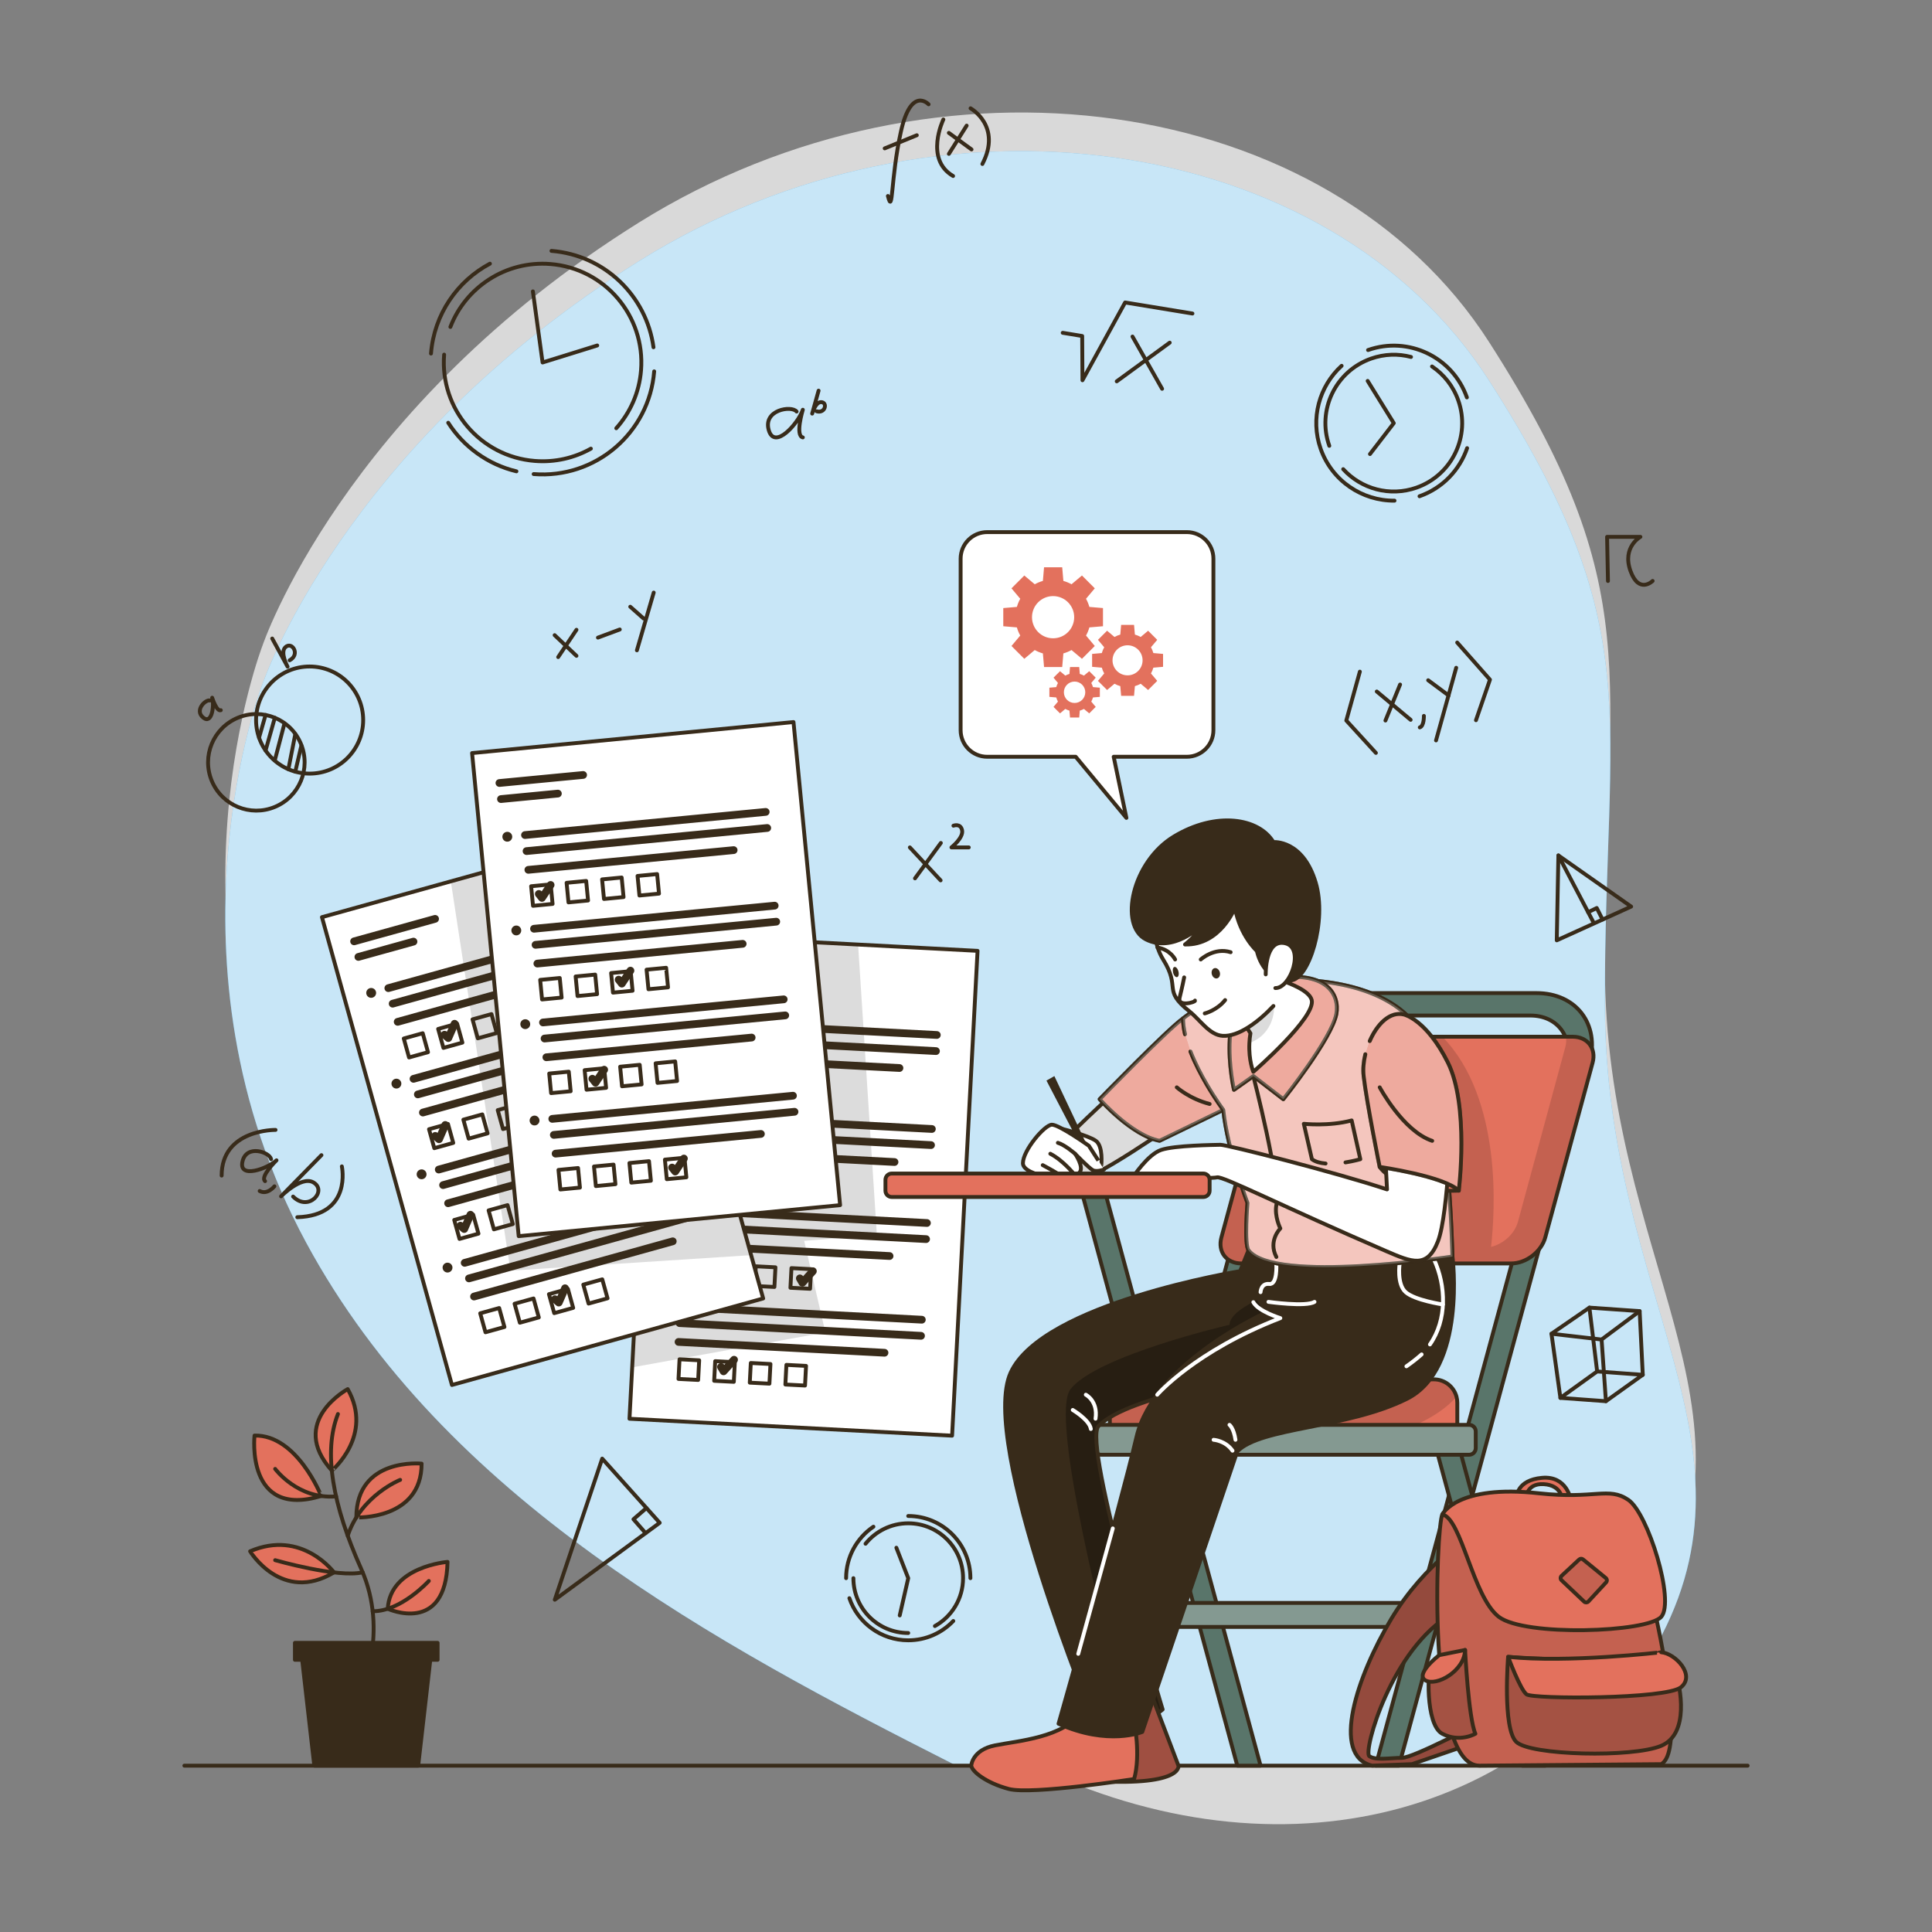 <?xml version="1.0" encoding="utf-8"?>
<!-- Generator: Adobe Illustrator 28.0.0, SVG Export Plug-In . SVG Version: 6.00 Build 0)  -->
<svg version="1.1" xmlns="http://www.w3.org/2000/svg" xmlns:xlink="http://www.w3.org/1999/xlink" x="0px" y="0px"
	 viewBox="0 0 500 500" style="enable-background:new 0 0 500 500;" xml:space="preserve">
<rect x="0" y="0" width="500" height="500" fill="#808080" stroke="none"/>
<g id="Background_Simple">
	<g>
		<path style="opacity:0.7;fill:#FFFFFF;" d="M67.93,167.09c0,0-27.88,71.99,11.3,144.5c39.17,72.52,119.88,110.8,184.47,143.55
			c64.59,32.75,131.66,16.8,163.53-36.84c31.87-53.64-11.85-91.93-11.9-168.42c-0.05-76.49,11.45-96.74-29.96-161.36
			c-41.41-64.62-143.06-78.93-219.9-31C88.63,105.45,67.93,167.09,67.93,167.09z"/>
	</g>
	<g>
		<path style="fill:#45AAE3;" d="M415.33,259.88c-0.05-76.49,11.45-96.74-29.96-161.36c-41.41-64.62-143.06-78.93-219.9-31
			c-76.84,47.93-97.54,109.56-97.54,109.56s-27.88,71.99,11.3,144.5c35.83,66.32,106.39,104.01,167.6,135.02h156.49
			c9.25-7.76,17.34-17.23,23.92-28.3C459.1,374.66,415.39,336.37,415.33,259.88z"/>
		<path style="opacity:0.7;fill:#FFFFFF;" d="M415.33,259.88c-0.05-76.49,11.45-96.74-29.96-161.36
			c-41.41-64.62-143.06-78.93-219.9-31c-76.84,47.93-97.54,109.56-97.54,109.56s-27.88,71.99,11.3,144.5
			c35.83,66.32,106.39,104.01,167.6,135.02h156.49c9.25-7.76,17.34-17.23,23.92-28.3C459.1,374.66,415.39,336.37,415.33,259.88z"/>
	</g>
</g>
<g id="Clocks">
	<g>
		<g>
			<path style="fill:none;stroke:#382B1A;stroke-linecap:round;stroke-linejoin:round;stroke-miterlimit:10;" d="M229.79,50.72
				c1.35,5.35,0.69-4.5,3.34-16.55c2.65-12.05,7.19-7.17,7.19-7.17"/>
			
				<line style="fill:none;stroke:#382B1A;stroke-linecap:round;stroke-linejoin:round;stroke-miterlimit:10;" x1="228.96" y1="38.4" x2="237.27" y2="35"/>
			<path style="fill:none;stroke:#382B1A;stroke-linecap:round;stroke-linejoin:round;stroke-miterlimit:10;" d="M244.14,30.92
				c0,0-4.96,10.27,2.52,14.63"/>
			<path style="fill:none;stroke:#382B1A;stroke-linecap:round;stroke-linejoin:round;stroke-miterlimit:10;" d="M251.18,28.03
				c0,0,8.19,4.55,3.06,14.41"/>
			
				<line style="fill:none;stroke:#382B1A;stroke-linecap:round;stroke-linejoin:round;stroke-miterlimit:10;" x1="245.56" y1="34.39" x2="251.43" y2="38.68"/>
			
				<line style="fill:none;stroke:#382B1A;stroke-linecap:round;stroke-linejoin:round;stroke-miterlimit:10;" x1="250.17" y1="32.51" x2="245.57" y2="39.82"/>
		</g>
		<g>
			<path style="fill:none;stroke:#382B1A;stroke-linecap:round;stroke-linejoin:round;stroke-miterlimit:10;" d="M71.31,292.42
				c0,0-13.93-0.21-13.95,11.82"/>
			<path style="fill:none;stroke:#382B1A;stroke-linecap:round;stroke-linejoin:round;stroke-miterlimit:10;" d="M70.15,299.99
				c-0.29-1.77-6.36-3.96-7.4,0.62c-1.05,4.58,6.48,1.84,8.81-0.32c0,0-4.32,4.2-2.96,5.39"/>
			<path style="fill:none;stroke:#382B1A;stroke-linecap:round;stroke-linejoin:round;stroke-miterlimit:10;" d="M71.02,307.02
				c0,0-1.83,2.3-3.82,1.21"/>
			<path style="fill:none;stroke:#382B1A;stroke-linecap:round;stroke-linejoin:round;stroke-miterlimit:10;" d="M83.19,298.95
				l-10.45,10.66c0,0,5.22-5.33,8.3-3.64c3.8,2.09-1.13,7.78-5.19,3.7"/>
			<path style="fill:none;stroke:#382B1A;stroke-linecap:round;stroke-linejoin:round;stroke-miterlimit:10;" d="M88.47,301.86
				c0,0,2.76,12.7-11.53,13.15"/>
		</g>
		<g>
			<polyline style="fill:none;stroke:#382B1A;stroke-linecap:round;stroke-linejoin:round;stroke-miterlimit:10;" points="
				275.03,86.13 280.07,86.96 280.14,98.41 291.18,78.28 308.6,81.14 			"/>
			
				<line style="fill:none;stroke:#382B1A;stroke-linecap:round;stroke-linejoin:round;stroke-miterlimit:10;" x1="293.09" y1="87.1" x2="300.75" y2="100.62"/>
			
				<line style="fill:none;stroke:#382B1A;stroke-linecap:round;stroke-linejoin:round;stroke-miterlimit:10;" x1="302.72" y1="88.68" x2="289.01" y2="98.69"/>
		</g>
		<g>
			<path style="fill:none;stroke:#382B1A;stroke-linecap:round;stroke-linejoin:round;stroke-miterlimit:10;" d="M206.16,106.51
				c-1.29-1.64-8.72-0.47-7.21,4.8c1.5,5.27,7.65-1.76,8.82-5.27c0,0-2.05,6.72,0,7.16"/>
			<path style="fill:none;stroke:#382B1A;stroke-linecap:round;stroke-linejoin:round;stroke-miterlimit:10;" d="M211.85,101.1
				l-1.66,5.94c0,0,0.83-2.97,2.28-2.97c1.79,0,1.14,3.04-1.14,2.37"/>
		</g>
		<g>
			<polyline style="fill:none;stroke:#382B1A;stroke-linecap:round;stroke-linejoin:round;stroke-miterlimit:10;" points="
				351.93,173.82 348.42,186.47 356.08,194.85 			"/>
			
				<line style="fill:none;stroke:#382B1A;stroke-linecap:round;stroke-linejoin:round;stroke-miterlimit:10;" x1="356.31" y1="178.96" x2="365.07" y2="186.29"/>
			
				<line style="fill:none;stroke:#382B1A;stroke-linecap:round;stroke-linejoin:round;stroke-miterlimit:10;" x1="362.34" y1="177.16" x2="358.55" y2="186.47"/>
			<path style="fill:none;stroke:#382B1A;stroke-linecap:round;stroke-linejoin:round;stroke-miterlimit:10;" d="M368.5,185.27
				c0,0,0.08,2.64-1.06,2.98"/>
			
				<line style="fill:none;stroke:#382B1A;stroke-linecap:round;stroke-linejoin:round;stroke-miterlimit:10;" x1="369.61" y1="176.05" x2="374.9" y2="179.98"/>
			
				<line style="fill:none;stroke:#382B1A;stroke-linecap:round;stroke-linejoin:round;stroke-miterlimit:10;" x1="376.86" y1="172.82" x2="371.64" y2="191.62"/>
			<polyline style="fill:none;stroke:#382B1A;stroke-linecap:round;stroke-linejoin:round;stroke-miterlimit:10;" points="
				377.12,166.29 385.6,175.89 381.98,186.39 			"/>
		</g>
		<g>
			<polygon style="fill:none;stroke:#382B1A;stroke-linecap:round;stroke-linejoin:round;stroke-miterlimit:10;" points="
				143.58,414.01 155.85,377.49 170.73,394.1 			"/>
			<polyline style="fill:none;stroke:#382B1A;stroke-linecap:round;stroke-linejoin:round;stroke-miterlimit:10;" points="
				167.08,396.77 163.94,393.18 167.29,390.28 			"/>
		</g>
		<g>
			
				<ellipse transform="matrix(0.924 -0.383 0.383 0.924 -70.454 40.378)" style="fill:none;stroke:#382B1A;stroke-linecap:round;stroke-linejoin:round;stroke-miterlimit:10;" cx="66.27" cy="197.29" rx="12.49" ry="12.49"/>
			
				<circle style="fill:none;stroke:#382B1A;stroke-linecap:round;stroke-linejoin:round;stroke-miterlimit:10;" cx="80.13" cy="186.35" r="13.86"/>
			
				<line style="fill:none;stroke:#382B1A;stroke-linecap:round;stroke-linejoin:round;stroke-miterlimit:10;" x1="68.73" y1="185.04" x2="67.04" y2="190.91"/>
			
				<line style="fill:none;stroke:#382B1A;stroke-linecap:round;stroke-linejoin:round;stroke-miterlimit:10;" x1="71.12" y1="185.77" x2="68.73" y2="194.23"/>
			
				<line style="fill:none;stroke:#382B1A;stroke-linecap:round;stroke-linejoin:round;stroke-miterlimit:10;" x1="73.63" y1="187.19" x2="71.12" y2="196.76"/>
			
				<line style="fill:none;stroke:#382B1A;stroke-linecap:round;stroke-linejoin:round;stroke-miterlimit:10;" x1="76.42" y1="190" x2="74.63" y2="199.08"/>
			
				<line style="fill:none;stroke:#382B1A;stroke-linecap:round;stroke-linejoin:round;stroke-miterlimit:10;" x1="77.99" y1="192.96" x2="76.42" y2="199.71"/>
			<path style="fill:none;stroke:#382B1A;stroke-linecap:round;stroke-linejoin:round;stroke-miterlimit:10;" d="M54.33,181.29
				c-1.09-0.34-4.08,2.5-1.76,4.41c2.32,1.91,2.91-3.18,2.34-5.13c0,0,1.17,3.67,2.23,3.23"/>
			<path style="fill:none;stroke:#382B1A;stroke-linecap:round;stroke-linejoin:round;stroke-miterlimit:10;" d="M70.45,165.25
				l3.97,7.28c0,0-1.99-3.64-0.59-5.01c1.73-1.68,3.96,1.86,1.13,3.36"/>
		</g>
		<g>
			
				<line style="fill:none;stroke:#382B1A;stroke-linecap:round;stroke-linejoin:round;stroke-miterlimit:10;" x1="143.54" y1="164.38" x2="149.19" y2="169.73"/>
			
				<line style="fill:none;stroke:#382B1A;stroke-linecap:round;stroke-linejoin:round;stroke-miterlimit:10;" x1="149.19" y1="162.99" x2="144.46" y2="170.05"/>
			
				<line style="fill:none;stroke:#382B1A;stroke-linecap:round;stroke-linejoin:round;stroke-miterlimit:10;" x1="154.75" y1="165.01" x2="160.4" y2="162.91"/>
			
				<line style="fill:none;stroke:#382B1A;stroke-linecap:round;stroke-linejoin:round;stroke-miterlimit:10;" x1="163.11" y1="157.02" x2="166.55" y2="160.06"/>
			
				<line style="fill:none;stroke:#382B1A;stroke-linecap:round;stroke-linejoin:round;stroke-miterlimit:10;" x1="169.18" y1="153.36" x2="164.83" y2="168.3"/>
		</g>
		<path style="fill:none;stroke:#382B1A;stroke-linecap:round;stroke-linejoin:round;stroke-miterlimit:10;" d="M416.14,150.36
			l-0.23-11.42h8.63c0,0-4.78,2.63-2.59,8.78c2.2,6.15,5.75,2.63,5.75,2.63"/>
		<g>
			<polygon style="fill:none;stroke:#382B1A;stroke-linecap:round;stroke-linejoin:round;stroke-miterlimit:10;" points="
				401.52,345.17 411.34,338.41 424.34,339.32 425.15,355.8 415.61,362.63 403.83,361.77 			"/>
			<polyline style="fill:none;stroke:#382B1A;stroke-linecap:round;stroke-linejoin:round;stroke-miterlimit:10;" points="
				403.83,361.77 413.34,354.93 425.15,355.8 			"/>
			
				<line style="fill:none;stroke:#382B1A;stroke-linecap:round;stroke-linejoin:round;stroke-miterlimit:10;" x1="413.34" y1="354.93" x2="411.34" y2="338.41"/>
			<polyline style="fill:none;stroke:#382B1A;stroke-linecap:round;stroke-linejoin:round;stroke-miterlimit:10;" points="
				401.52,345.17 414.49,346.67 424.34,339.32 			"/>
			
				<line style="fill:none;stroke:#382B1A;stroke-linecap:round;stroke-linejoin:round;stroke-miterlimit:10;" x1="414.49" y1="346.67" x2="415.61" y2="362.63"/>
		</g>
		<g>
			<polygon style="fill:none;stroke:#382B1A;stroke-linecap:round;stroke-linejoin:round;stroke-miterlimit:10;" points="
				403.31,221.39 402.89,243.36 422.14,234.62 			"/>
			
				<line style="fill:none;stroke:#382B1A;stroke-linecap:round;stroke-linejoin:round;stroke-miterlimit:10;" x1="403.31" y1="221.39" x2="412.48" y2="238.88"/>
			<polyline style="fill:none;stroke:#382B1A;stroke-linecap:round;stroke-linejoin:round;stroke-miterlimit:10;" points="
				411.01,236.07 413.24,234.99 414.74,237.98 			"/>
		</g>
		<g>
			
				<line style="fill:none;stroke:#382B1A;stroke-linecap:round;stroke-linejoin:round;stroke-miterlimit:10;" x1="235.47" y1="219.31" x2="243.43" y2="227.84"/>
			
				<line style="fill:none;stroke:#382B1A;stroke-linecap:round;stroke-linejoin:round;stroke-miterlimit:10;" x1="243.49" y1="218.16" x2="236.8" y2="227.32"/>
			<path style="fill:none;stroke:#382B1A;stroke-linecap:round;stroke-linejoin:round;stroke-miterlimit:10;" d="M246.75,213.69
				c0,0,1.85-0.72,2.24,1.2c0.39,1.92-2.76,4.42-2.76,4.42h4.49"/>
		</g>
		<g>
			<path style="fill:none;stroke:#382B1A;stroke-linecap:round;stroke-linejoin:round;stroke-miterlimit:10;" d="M111.54,91.5
				c0.82-10.21,6.83-18.77,15.25-23.26"/>
			<path style="fill:none;stroke:#382B1A;stroke-linecap:round;stroke-linejoin:round;stroke-miterlimit:10;" d="M133.65,121.98
				c-7.45-1.78-13.7-6.4-17.65-12.57"/>
			<path style="fill:none;stroke:#382B1A;stroke-linecap:round;stroke-linejoin:round;stroke-miterlimit:10;" d="M169.3,96.11
				c-1.27,15.95-15.24,27.85-31.19,26.58"/>
			<path style="fill:none;stroke:#382B1A;stroke-linecap:round;stroke-linejoin:round;stroke-miterlimit:10;" d="M142.72,64.93
				c13.83,1.1,24.61,11.74,26.4,24.94"/>
			<path style="fill:none;stroke:#382B1A;stroke-linecap:round;stroke-linejoin:round;stroke-miterlimit:10;" d="M152.92,116.11
				c-4.27,2.4-9.28,3.6-14.53,3.18c-14.07-1.12-24.57-13.44-23.45-27.51"/>
			<path style="fill:none;stroke:#382B1A;stroke-linecap:round;stroke-linejoin:round;stroke-miterlimit:10;" d="M116.56,84.61
				c3.96-10.29,14.34-17.2,25.89-16.28c14.07,1.12,24.57,13.44,23.45,27.51c-0.46,5.79-2.82,10.97-6.41,14.99"/>
			<polyline style="fill:none;stroke:#382B1A;stroke-linecap:round;stroke-linejoin:round;stroke-miterlimit:10;" points="
				137.91,75.41 140.42,93.81 154.56,89.41 			"/>
		</g>
		<g>
			<path style="fill:none;stroke:#382B1A;stroke-linecap:round;stroke-linejoin:round;stroke-miterlimit:10;" d="M360.9,129.57
				c-8.34,0.08-16.18-5.09-19.11-13.4c-2.76-7.84-0.36-16.24,5.42-21.5"/>
			<path style="fill:none;stroke:#382B1A;stroke-linecap:round;stroke-linejoin:round;stroke-miterlimit:10;" d="M379.69,115.98
				c-1.92,5.61-6.3,10.32-12.32,12.45"/>
			<path style="fill:none;stroke:#382B1A;stroke-linecap:round;stroke-linejoin:round;stroke-miterlimit:10;" d="M354.05,90.59
				c10.45-3.68,21.9,1.81,25.58,12.26"/>
			<path style="fill:none;stroke:#382B1A;stroke-linecap:round;stroke-linejoin:round;stroke-miterlimit:10;" d="M370.61,94.84
				c3.04,2.05,5.48,5.06,6.79,8.79c3.25,9.22-1.6,19.32-10.81,22.57c-6.91,2.43-14.32,0.32-18.97-4.78"/>
			<path style="fill:none;stroke:#382B1A;stroke-linecap:round;stroke-linejoin:round;stroke-miterlimit:10;" d="M344.02,115.38
				c-3.25-9.22,1.6-19.32,10.81-22.57c3.46-1.22,7.04-1.3,10.34-0.43"/>
			<polyline style="fill:none;stroke:#382B1A;stroke-linecap:round;stroke-linejoin:round;stroke-miterlimit:10;" points="
				353.95,98.58 360.71,109.51 354.55,117.51 			"/>
		</g>
		<g>
			<path style="fill:none;stroke:#382B1A;stroke-linecap:round;stroke-linejoin:round;stroke-miterlimit:10;" d="M218.97,408.43
				c0-5.54,2.8-10.43,7.07-13.32"/>
			<path style="fill:none;stroke:#382B1A;stroke-linecap:round;stroke-linejoin:round;stroke-miterlimit:10;" d="M246.71,419.51
				c-2.93,3.08-7.07,5-11.66,5c-7.07,0-13.08-4.56-15.23-10.9"/>
			<path style="fill:none;stroke:#382B1A;stroke-linecap:round;stroke-linejoin:round;stroke-miterlimit:10;" d="M235.05,392.34
				c8.88,0,16.09,7.2,16.09,16.09"/>
			<path style="fill:none;stroke:#382B1A;stroke-linecap:round;stroke-linejoin:round;stroke-miterlimit:10;" d="M235.05,422.62
				c-7.84,0-14.19-6.35-14.19-14.19"/>
			<path style="fill:none;stroke:#382B1A;stroke-linecap:round;stroke-linejoin:round;stroke-miterlimit:10;" d="M224,399.52
				c2.6-3.22,6.59-5.29,11.05-5.29c7.84,0,14.19,6.35,14.19,14.19c0,5.33-2.94,9.98-7.29,12.4"/>
			<polyline style="fill:none;stroke:#382B1A;stroke-linecap:round;stroke-linejoin:round;stroke-miterlimit:10;" points="
				232.85,418.07 235.05,408.43 231.98,400.55 			"/>
		</g>
	</g>
	
		<line style="fill:none;stroke:#382B1A;stroke-linecap:round;stroke-linejoin:round;stroke-miterlimit:10;" x1="47.71" y1="456.95" x2="452.29" y2="456.95"/>
</g>
<g id="Exam_sheets">
	<g>
		<g>
			<g>
				<defs>
					<polygon id="XMLID_28_" points="252.99,246.08 246.4,371.55 162.91,367.17 163.61,353.87 169.5,241.69 222.07,244.45 					"/>
				</defs>
				<use xlink:href="#XMLID_28_"  style="overflow:visible;fill:#FFFFFF;"/>
				<clipPath id="XMLID_00000104704142875892426900000005208899153711739832_">
					<use xlink:href="#XMLID_28_"  style="overflow:visible;"/>
				</clipPath>
				
					<polygon style="opacity:0.2;clip-path:url(#XMLID_00000104704142875892426900000005208899153711739832_);fill-opacity:0.7;" points="
					226.93,319.59 208.12,321.14 213.61,344.83 163.61,353.87 169.5,241.69 222.07,244.45 				"/>
				
					<use xlink:href="#XMLID_28_"  style="overflow:visible;fill:none;stroke:#382B1A;stroke-linecap:round;stroke-linejoin:round;stroke-miterlimit:10;"/>
			</g>
			
				<line style="fill:none;stroke:#382B1A;stroke-width:2;stroke-linecap:round;stroke-linejoin:round;stroke-miterlimit:10;" x1="175.39" y1="250.27" x2="197.12" y2="251.41"/>
			
				<line style="fill:none;stroke:#382B1A;stroke-width:2;stroke-linecap:round;stroke-linejoin:round;stroke-miterlimit:10;" x1="175.17" y1="254.44" x2="189.95" y2="255.22"/>
			<g>
				
					<line style="fill:none;stroke:#382B1A;stroke-width:2;stroke-linecap:round;stroke-linejoin:round;stroke-miterlimit:10;" x1="179.95" y1="264.57" x2="242.45" y2="267.85"/>
				
					<line style="fill:none;stroke:#382B1A;stroke-width:2;stroke-linecap:round;stroke-linejoin:round;stroke-miterlimit:10;" x1="179.73" y1="268.74" x2="242.23" y2="272.02"/>
				
					<line style="fill:none;stroke:#382B1A;stroke-width:2;stroke-linecap:round;stroke-linejoin:round;stroke-miterlimit:10;" x1="179.48" y1="273.61" x2="232.78" y2="276.4"/>
			</g>
			<g>
				
					<rect x="179.37" y="278.18" transform="matrix(0.999 0.052 -0.052 0.999 14.979 -9.158)" style="fill:none;stroke:#382B1A;stroke-linecap:round;stroke-linejoin:round;stroke-miterlimit:10;" width="5.09" height="5.09"/>
				
					<rect x="188.59" y="278.66" transform="matrix(0.999 0.052 -0.052 0.999 15.018 -9.641)" style="fill:none;stroke:#382B1A;stroke-linecap:round;stroke-linejoin:round;stroke-miterlimit:10;" width="5.09" height="5.09"/>
				
					<rect x="197.8" y="279.15" transform="matrix(0.999 0.052 -0.052 0.999 15.05 -10.12)" style="fill:none;stroke:#382B1A;stroke-linecap:round;stroke-linejoin:round;stroke-miterlimit:10;" width="5.09" height="5.09"/>
				
					<rect x="207.01" y="279.63" transform="matrix(0.999 0.052 -0.052 0.999 15.088 -10.603)" style="fill:none;stroke:#382B1A;stroke-linecap:round;stroke-linejoin:round;stroke-miterlimit:10;" width="5.09" height="5.09"/>
			</g>
			<path style="fill:#382B1A;" d="M176.62,264.39c-0.04,0.7-0.64,1.24-1.34,1.21c-0.7-0.04-1.24-0.64-1.21-1.34
				c0.04-0.7,0.64-1.24,1.34-1.21C176.12,263.09,176.66,263.69,176.62,264.39z"/>
			<g>
				
					<line style="fill:none;stroke:#382B1A;stroke-width:2;stroke-linecap:round;stroke-linejoin:round;stroke-miterlimit:10;" x1="178.67" y1="288.9" x2="241.17" y2="292.18"/>
				
					<line style="fill:none;stroke:#382B1A;stroke-width:2;stroke-linecap:round;stroke-linejoin:round;stroke-miterlimit:10;" x1="178.45" y1="293.07" x2="240.95" y2="296.35"/>
				
					<line style="fill:none;stroke:#382B1A;stroke-width:2;stroke-linecap:round;stroke-linejoin:round;stroke-miterlimit:10;" x1="178.2" y1="297.94" x2="231.5" y2="300.73"/>
			</g>
			<g>
				
					<rect x="178.1" y="302.51" transform="matrix(0.999 0.052 -0.052 0.999 16.248 -9.055)" style="fill:none;stroke:#382B1A;stroke-linecap:round;stroke-linejoin:round;stroke-miterlimit:10;" width="5.09" height="5.09"/>
				
					<rect x="187.31" y="302.99" transform="matrix(0.999 0.052 -0.052 0.999 16.287 -9.537)" style="fill:none;stroke:#382B1A;stroke-linecap:round;stroke-linejoin:round;stroke-miterlimit:10;" width="5.09" height="5.09"/>
				
					<rect x="196.52" y="303.48" transform="matrix(0.999 0.052 -0.052 0.999 16.325 -10.02)" style="fill:none;stroke:#382B1A;stroke-linecap:round;stroke-linejoin:round;stroke-miterlimit:10;" width="5.09" height="5.09"/>
				
					<rect x="205.73" y="303.96" transform="matrix(0.999 0.052 -0.052 0.999 16.363 -10.502)" style="fill:none;stroke:#382B1A;stroke-linecap:round;stroke-linejoin:round;stroke-miterlimit:10;" width="5.09" height="5.09"/>
			</g>
			<path style="fill:#382B1A;" d="M175.35,288.72c-0.04,0.7-0.64,1.24-1.34,1.2c-0.7-0.04-1.24-0.64-1.21-1.34
				c0.04-0.7,0.64-1.24,1.34-1.21C174.84,287.42,175.38,288.02,175.35,288.72z"/>
			<g>
				
					<line style="fill:none;stroke:#382B1A;stroke-width:2;stroke-linecap:round;stroke-linejoin:round;stroke-miterlimit:10;" x1="177.4" y1="313.23" x2="239.89" y2="316.51"/>
				
					<line style="fill:none;stroke:#382B1A;stroke-width:2;stroke-linecap:round;stroke-linejoin:round;stroke-miterlimit:10;" x1="177.18" y1="317.4" x2="239.67" y2="320.68"/>
				
					<line style="fill:none;stroke:#382B1A;stroke-width:2;stroke-linecap:round;stroke-linejoin:round;stroke-miterlimit:10;" x1="176.92" y1="322.27" x2="230.22" y2="325.06"/>
			</g>
			<g>
				
					<rect x="176.82" y="326.84" transform="matrix(0.999 0.052 -0.052 0.999 17.529 -8.957)" style="fill:none;stroke:#382B1A;stroke-linecap:round;stroke-linejoin:round;stroke-miterlimit:10;" width="5.09" height="5.09"/>
				
					<rect x="186.03" y="327.32" transform="matrix(0.999 0.052 -0.052 0.999 17.567 -9.44)" style="fill:none;stroke:#382B1A;stroke-linecap:round;stroke-linejoin:round;stroke-miterlimit:10;" width="5.09" height="5.09"/>
				
					<rect x="195.24" y="327.81" transform="matrix(0.999 0.052 -0.052 0.999 17.599 -9.919)" style="fill:none;stroke:#382B1A;stroke-linecap:round;stroke-linejoin:round;stroke-miterlimit:10;" width="5.09" height="5.09"/>
				
					<rect x="204.46" y="328.29" transform="matrix(0.999 0.052 -0.052 0.999 17.644 -10.405)" style="fill:none;stroke:#382B1A;stroke-linecap:round;stroke-linejoin:round;stroke-miterlimit:10;" width="5.09" height="5.09"/>
			</g>
			<path style="fill:#382B1A;" d="M174.07,313.05c-0.04,0.7-0.64,1.24-1.34,1.21c-0.7-0.04-1.24-0.64-1.21-1.34
				c0.04-0.7,0.64-1.24,1.34-1.2C173.57,311.75,174.11,312.35,174.07,313.05z"/>
			<g>
				
					<line style="fill:none;stroke:#382B1A;stroke-width:2;stroke-linecap:round;stroke-linejoin:round;stroke-miterlimit:10;" x1="176.08" y1="338.25" x2="238.57" y2="341.54"/>
				
					<line style="fill:none;stroke:#382B1A;stroke-width:2;stroke-linecap:round;stroke-linejoin:round;stroke-miterlimit:10;" x1="175.86" y1="342.42" x2="238.36" y2="345.71"/>
				
					<line style="fill:none;stroke:#382B1A;stroke-width:2;stroke-linecap:round;stroke-linejoin:round;stroke-miterlimit:10;" x1="175.61" y1="347.29" x2="228.91" y2="350.09"/>
			</g>
			<g>
				
					<rect x="175.5" y="351.86" transform="matrix(0.999 0.052 -0.052 0.999 18.833 -8.851)" style="fill:none;stroke:#382B1A;stroke-linecap:round;stroke-linejoin:round;stroke-miterlimit:10;" width="5.09" height="5.09"/>
				
					<rect x="184.72" y="352.35" transform="matrix(0.999 0.052 -0.052 0.999 18.879 -9.336)" style="fill:none;stroke:#382B1A;stroke-linecap:round;stroke-linejoin:round;stroke-miterlimit:10;" width="5.09" height="5.09"/>
				
					<rect x="193.93" y="352.83" transform="matrix(0.999 0.052 -0.052 0.999 18.917 -9.819)" style="fill:none;stroke:#382B1A;stroke-linecap:round;stroke-linejoin:round;stroke-miterlimit:10;" width="5.09" height="5.09"/>
				
					<rect x="203.14" y="353.32" transform="matrix(0.999 0.052 -0.052 0.999 18.955 -10.302)" style="fill:none;stroke:#382B1A;stroke-linecap:round;stroke-linejoin:round;stroke-miterlimit:10;" width="5.09" height="5.09"/>
			</g>
			<path style="fill:#382B1A;" d="M172.75,338.08c-0.04,0.7-0.64,1.24-1.34,1.21c-0.7-0.04-1.24-0.64-1.21-1.34
				c0.04-0.7,0.64-1.24,1.34-1.21C172.25,336.78,172.79,337.38,172.75,338.08z"/>
			
				<polyline style="fill:none;stroke:#382B1A;stroke-width:2;stroke-linecap:round;stroke-linejoin:round;stroke-miterlimit:10;" points="
				181.23,280.17 181.89,281.31 184.6,278.32 			"/>
			
				<polyline style="fill:none;stroke:#382B1A;stroke-width:2;stroke-linecap:round;stroke-linejoin:round;stroke-miterlimit:10;" points="
				198.39,305.16 199.05,306.3 201.76,303.31 			"/>
			
				<polyline style="fill:none;stroke:#382B1A;stroke-width:2;stroke-linecap:round;stroke-linejoin:round;stroke-miterlimit:10;" points="
				207,330.84 207.66,331.98 210.37,328.98 			"/>
			
				<polyline style="fill:none;stroke:#382B1A;stroke-width:2;stroke-linecap:round;stroke-linejoin:round;stroke-miterlimit:10;" points="
				186.6,353.76 187.26,354.9 189.97,351.9 			"/>
		</g>
		<g>
			<g>
				<defs>
					<polygon id="XMLID_27_" points="197.51,336.04 116.96,358.43 83.32,237.36 116.67,228.09 163.87,214.98 194.39,324.83 					"/>
				</defs>
				<use xlink:href="#XMLID_27_"  style="overflow:visible;fill:#FFFFFF;"/>
				<clipPath id="XMLID_00000157298827735700742360000007749018540223089570_">
					<use xlink:href="#XMLID_27_"  style="overflow:visible;"/>
				</clipPath>
				
					<polygon style="opacity:0.2;clip-path:url(#XMLID_00000157298827735700742360000007749018540223089570_);fill-opacity:0.7;" points="
					194.39,324.83 132.11,328.85 116.67,228.09 163.87,214.98 				"/>
				
					<use xlink:href="#XMLID_27_"  style="overflow:visible;fill:none;stroke:#382B1A;stroke-linecap:round;stroke-linejoin:round;stroke-miterlimit:10;"/>
			</g>
			
				<line style="fill:none;stroke:#382B1A;stroke-width:2;stroke-linecap:round;stroke-linejoin:round;stroke-miterlimit:10;" x1="91.64" y1="243.62" x2="112.6" y2="237.8"/>
			
				<line style="fill:none;stroke:#382B1A;stroke-width:2;stroke-linecap:round;stroke-linejoin:round;stroke-miterlimit:10;" x1="92.75" y1="247.65" x2="107.01" y2="243.69"/>
			<g>
				
					<line style="fill:none;stroke:#382B1A;stroke-width:2;stroke-linecap:round;stroke-linejoin:round;stroke-miterlimit:10;" x1="100.5" y1="255.73" x2="160.8" y2="238.98"/>
				
					<line style="fill:none;stroke:#382B1A;stroke-width:2;stroke-linecap:round;stroke-linejoin:round;stroke-miterlimit:10;" x1="101.62" y1="259.75" x2="161.92" y2="243"/>
				
					<line style="fill:none;stroke:#382B1A;stroke-width:2;stroke-linecap:round;stroke-linejoin:round;stroke-miterlimit:10;" x1="102.92" y1="264.45" x2="154.35" y2="250.16"/>
			</g>
			<g>
				
					<rect x="104.96" y="267.88" transform="matrix(0.964 -0.268 0.268 0.964 -68.477 38.656)" style="fill:none;stroke:#382B1A;stroke-linecap:round;stroke-linejoin:round;stroke-miterlimit:10;" width="5.09" height="5.09"/>
				
					<rect x="113.85" y="265.41" transform="matrix(0.964 -0.268 0.268 0.964 -67.487 40.942)" style="fill:none;stroke:#382B1A;stroke-linecap:round;stroke-linejoin:round;stroke-miterlimit:10;" width="5.09" height="5.09"/>
				
					<rect x="122.74" y="262.94" transform="matrix(0.964 -0.268 0.268 0.964 -66.501 43.231)" style="fill:none;stroke:#382B1A;stroke-linecap:round;stroke-linejoin:round;stroke-miterlimit:10;" width="5.09" height="5.09"/>
				
					<rect x="131.62" y="260.47" transform="matrix(0.964 -0.268 0.268 0.964 -65.516 45.521)" style="fill:none;stroke:#382B1A;stroke-linecap:round;stroke-linejoin:round;stroke-miterlimit:10;" width="5.09" height="5.09"/>
			</g>
			<path style="fill:#382B1A;" d="M97.29,256.62c0.19,0.68-0.21,1.38-0.89,1.57c-0.68,0.19-1.38-0.21-1.57-0.89
				c-0.19-0.68,0.21-1.38,0.89-1.57C96.4,255.55,97.1,255.94,97.29,256.62z"/>
			<g>
				
					<line style="fill:none;stroke:#382B1A;stroke-width:2;stroke-linecap:round;stroke-linejoin:round;stroke-miterlimit:10;" x1="107.02" y1="279.2" x2="167.32" y2="262.45"/>
				
					<line style="fill:none;stroke:#382B1A;stroke-width:2;stroke-linecap:round;stroke-linejoin:round;stroke-miterlimit:10;" x1="108.14" y1="283.23" x2="168.44" y2="266.47"/>
				
					<line style="fill:none;stroke:#382B1A;stroke-width:2;stroke-linecap:round;stroke-linejoin:round;stroke-miterlimit:10;" x1="109.45" y1="287.92" x2="160.87" y2="273.63"/>
			</g>
			<g>
				
					<rect x="111.48" y="291.35" transform="matrix(0.964 -0.268 0.268 0.964 -74.52 41.257)" style="fill:none;stroke:#382B1A;stroke-linecap:round;stroke-linejoin:round;stroke-miterlimit:10;" width="5.09" height="5.09"/>
				
					<rect x="120.37" y="288.88" transform="matrix(0.964 -0.268 0.268 0.964 -73.538 43.549)" style="fill:none;stroke:#382B1A;stroke-linecap:round;stroke-linejoin:round;stroke-miterlimit:10;" width="5.09" height="5.09"/>
				
					<rect x="129.26" y="286.41" transform="matrix(0.964 -0.268 0.268 0.964 -72.552 45.838)" style="fill:none;stroke:#382B1A;stroke-linecap:round;stroke-linejoin:round;stroke-miterlimit:10;" width="5.09" height="5.09"/>
				
					<rect x="138.15" y="283.94" transform="matrix(0.964 -0.268 0.268 0.964 -71.562 48.124)" style="fill:none;stroke:#382B1A;stroke-linecap:round;stroke-linejoin:round;stroke-miterlimit:10;" width="5.09" height="5.09"/>
			</g>
			<path style="fill:#382B1A;" d="M103.82,280.1c0.19,0.68-0.21,1.38-0.89,1.57c-0.68,0.19-1.38-0.21-1.57-0.89
				c-0.19-0.68,0.21-1.38,0.89-1.57C102.92,279.02,103.63,279.42,103.82,280.1z"/>
			<g>
				
					<line style="fill:none;stroke:#382B1A;stroke-width:2;stroke-linecap:round;stroke-linejoin:round;stroke-miterlimit:10;" x1="113.55" y1="302.68" x2="173.84" y2="285.92"/>
				
					<line style="fill:none;stroke:#382B1A;stroke-width:2;stroke-linecap:round;stroke-linejoin:round;stroke-miterlimit:10;" x1="114.67" y1="306.7" x2="174.96" y2="289.95"/>
				
					<line style="fill:none;stroke:#382B1A;stroke-width:2;stroke-linecap:round;stroke-linejoin:round;stroke-miterlimit:10;" x1="115.97" y1="311.4" x2="167.4" y2="297.11"/>
			</g>
			<g>
				
					<rect x="118" y="314.82" transform="matrix(0.964 -0.268 0.268 0.964 -80.57 43.862)" style="fill:none;stroke:#382B1A;stroke-linecap:round;stroke-linejoin:round;stroke-miterlimit:10;" width="5.09" height="5.09"/>
				
					<rect x="126.89" y="312.35" transform="matrix(0.964 -0.268 0.268 0.964 -79.581 46.149)" style="fill:none;stroke:#382B1A;stroke-linecap:round;stroke-linejoin:round;stroke-miterlimit:10;" width="5.09" height="5.09"/>
				
					<rect x="135.78" y="309.88" transform="matrix(0.964 -0.268 0.268 0.964 -78.599 48.442)" style="fill:none;stroke:#382B1A;stroke-linecap:round;stroke-linejoin:round;stroke-miterlimit:10;" width="5.09" height="5.09"/>
				
					<rect x="144.67" y="307.41" transform="matrix(0.964 -0.268 0.268 0.964 -77.613 50.731)" style="fill:none;stroke:#382B1A;stroke-linecap:round;stroke-linejoin:round;stroke-miterlimit:10;" width="5.09" height="5.09"/>
			</g>
			<path style="fill:#382B1A;" d="M110.34,303.57c0.19,0.68-0.21,1.38-0.89,1.57c-0.68,0.19-1.38-0.21-1.57-0.89
				s0.21-1.38,0.89-1.57C109.45,302.49,110.15,302.89,110.34,303.57z"/>
			<g>
				
					<line style="fill:none;stroke:#382B1A;stroke-width:2;stroke-linecap:round;stroke-linejoin:round;stroke-miterlimit:10;" x1="120.26" y1="326.82" x2="180.55" y2="310.07"/>
				
					<line style="fill:none;stroke:#382B1A;stroke-width:2;stroke-linecap:round;stroke-linejoin:round;stroke-miterlimit:10;" x1="121.37" y1="330.85" x2="181.67" y2="314.09"/>
				
					<line style="fill:none;stroke:#382B1A;stroke-width:2;stroke-linecap:round;stroke-linejoin:round;stroke-miterlimit:10;" x1="122.68" y1="335.54" x2="174.11" y2="321.25"/>
			</g>
			<g>
				
					<rect x="124.71" y="338.97" transform="matrix(0.964 -0.268 0.268 0.964 -86.786 46.537)" style="fill:none;stroke:#382B1A;stroke-linecap:round;stroke-linejoin:round;stroke-miterlimit:10;" width="5.09" height="5.09"/>
				
					<rect x="133.6" y="336.5" transform="matrix(0.964 -0.268 0.268 0.964 -85.8 48.827)" style="fill:none;stroke:#382B1A;stroke-linecap:round;stroke-linejoin:round;stroke-miterlimit:10;" width="5.09" height="5.09"/>
				
					<rect x="142.49" y="334.03" transform="matrix(0.964 -0.268 0.268 0.964 -84.814 51.116)" style="fill:none;stroke:#382B1A;stroke-linecap:round;stroke-linejoin:round;stroke-miterlimit:10;" width="5.09" height="5.09"/>
				
					<rect x="151.38" y="331.56" transform="matrix(0.964 -0.268 0.268 0.964 -83.829 53.406)" style="fill:none;stroke:#382B1A;stroke-linecap:round;stroke-linejoin:round;stroke-miterlimit:10;" width="5.09" height="5.09"/>
			</g>
			<path style="fill:#382B1A;" d="M117.05,327.71c0.19,0.68-0.21,1.38-0.89,1.57c-0.68,0.19-1.38-0.21-1.57-0.89
				s0.21-1.38,0.89-1.57C116.16,326.64,116.86,327.04,117.05,327.71z"/>
			
				<polyline style="fill:none;stroke:#382B1A;stroke-width:2;stroke-linecap:round;stroke-linejoin:round;stroke-miterlimit:10;" points="
				115.04,267.78 116.03,268.65 117.65,264.95 			"/>
			
				<polyline style="fill:none;stroke:#382B1A;stroke-width:2;stroke-linecap:round;stroke-linejoin:round;stroke-miterlimit:10;" points="
				112.63,293.97 113.62,294.84 115.23,291.14 			"/>
			
				<polyline style="fill:none;stroke:#382B1A;stroke-width:2;stroke-linecap:round;stroke-linejoin:round;stroke-miterlimit:10;" points="
				119.15,317.2 120.14,318.07 121.75,314.37 			"/>
			
				<polyline style="fill:none;stroke:#382B1A;stroke-width:2;stroke-linecap:round;stroke-linejoin:round;stroke-miterlimit:10;" points="
				143.62,336.23 144.61,337.1 146.23,333.4 			"/>
		</g>
		<g>
			
				<rect x="127.97" y="190.74" transform="matrix(0.995 -0.096 0.096 0.995 -23.466 17.394)" style="fill:#FFFFFF;stroke:#382B1A;stroke-linecap:round;stroke-linejoin:round;stroke-miterlimit:10;" width="83.6" height="125.65"/>
			
				<line style="fill:none;stroke:#382B1A;stroke-width:2;stroke-linecap:round;stroke-linejoin:round;stroke-miterlimit:10;" x1="129.25" y1="202.64" x2="150.91" y2="200.56"/>
			
				<line style="fill:none;stroke:#382B1A;stroke-width:2;stroke-linecap:round;stroke-linejoin:round;stroke-miterlimit:10;" x1="129.65" y1="206.8" x2="144.38" y2="205.38"/>
			<g>
				
					<line style="fill:none;stroke:#382B1A;stroke-width:2;stroke-linecap:round;stroke-linejoin:round;stroke-miterlimit:10;" x1="135.87" y1="216.11" x2="198.16" y2="210.12"/>
				
					<line style="fill:none;stroke:#382B1A;stroke-width:2;stroke-linecap:round;stroke-linejoin:round;stroke-miterlimit:10;" x1="136.27" y1="220.26" x2="198.56" y2="214.28"/>
				
					<line style="fill:none;stroke:#382B1A;stroke-width:2;stroke-linecap:round;stroke-linejoin:round;stroke-miterlimit:10;" x1="136.74" y1="225.11" x2="189.87" y2="220.01"/>
			</g>
			<g>
				
					<rect x="137.66" y="229.25" transform="matrix(0.995 -0.096 0.096 0.995 -21.524 14.471)" style="fill:none;stroke:#382B1A;stroke-linecap:round;stroke-linejoin:round;stroke-miterlimit:10;" width="5.09" height="5.09"/>
				
					<rect x="146.84" y="228.37" transform="matrix(0.995 -0.096 0.096 0.995 -21.394 15.341)" style="fill:none;stroke:#382B1A;stroke-linecap:round;stroke-linejoin:round;stroke-miterlimit:10;" width="5.09" height="5.09"/>
				
					<rect x="156.03" y="227.49" transform="matrix(0.995 -0.096 0.096 0.995 -21.267 16.215)" style="fill:none;stroke:#382B1A;stroke-linecap:round;stroke-linejoin:round;stroke-miterlimit:10;" width="5.09" height="5.09"/>
				
					<rect x="165.21" y="226.6" transform="matrix(0.995 -0.096 0.096 0.995 -21.141 17.089)" style="fill:none;stroke:#382B1A;stroke-linecap:round;stroke-linejoin:round;stroke-miterlimit:10;" width="5.09" height="5.09"/>
			</g>
			<path style="fill:#382B1A;" d="M132.56,216.43c0.07,0.7-0.45,1.32-1.15,1.39c-0.7,0.07-1.32-0.45-1.39-1.15
				c-0.07-0.7,0.45-1.32,1.15-1.39C131.87,215.21,132.49,215.73,132.56,216.43z"/>
			<g>
				
					<line style="fill:none;stroke:#382B1A;stroke-width:2;stroke-linecap:round;stroke-linejoin:round;stroke-miterlimit:10;" x1="138.2" y1="240.36" x2="200.49" y2="234.38"/>
				
					<line style="fill:none;stroke:#382B1A;stroke-width:2;stroke-linecap:round;stroke-linejoin:round;stroke-miterlimit:10;" x1="138.6" y1="244.52" x2="200.89" y2="238.53"/>
				
					<line style="fill:none;stroke:#382B1A;stroke-width:2;stroke-linecap:round;stroke-linejoin:round;stroke-miterlimit:10;" x1="139.07" y1="249.37" x2="192.2" y2="244.26"/>
			</g>
			<g>
				
					<rect x="139.99" y="253.5" transform="matrix(0.995 -0.096 0.096 0.995 -23.828 14.801)" style="fill:none;stroke:#382B1A;stroke-linecap:round;stroke-linejoin:round;stroke-miterlimit:10;" width="5.09" height="5.09"/>
				
					<rect x="149.17" y="252.62" transform="matrix(0.995 -0.096 0.096 0.995 -23.702 15.675)" style="fill:none;stroke:#382B1A;stroke-linecap:round;stroke-linejoin:round;stroke-miterlimit:10;" width="5.09" height="5.09"/>
				
					<rect x="158.35" y="251.74" transform="matrix(0.995 -0.096 0.096 0.995 -23.571 16.546)" style="fill:none;stroke:#382B1A;stroke-linecap:round;stroke-linejoin:round;stroke-miterlimit:10;" width="5.09" height="5.09"/>
				
					<rect x="167.54" y="250.86" transform="matrix(0.995 -0.096 0.096 0.995 -23.454 17.427)" style="fill:none;stroke:#382B1A;stroke-linecap:round;stroke-linejoin:round;stroke-miterlimit:10;" width="5.09" height="5.09"/>
			</g>
			<path style="fill:#382B1A;" d="M134.89,240.68c0.07,0.7-0.45,1.32-1.15,1.39c-0.7,0.07-1.32-0.45-1.39-1.15
				c-0.07-0.7,0.45-1.32,1.15-1.39C134.2,239.46,134.82,239.98,134.89,240.68z"/>
			<g>
				
					<line style="fill:none;stroke:#382B1A;stroke-width:2;stroke-linecap:round;stroke-linejoin:round;stroke-miterlimit:10;" x1="140.53" y1="264.61" x2="202.82" y2="258.63"/>
				
					<line style="fill:none;stroke:#382B1A;stroke-width:2;stroke-linecap:round;stroke-linejoin:round;stroke-miterlimit:10;" x1="140.93" y1="268.77" x2="203.22" y2="262.78"/>
				
					<line style="fill:none;stroke:#382B1A;stroke-width:2;stroke-linecap:round;stroke-linejoin:round;stroke-miterlimit:10;" x1="141.4" y1="273.62" x2="194.53" y2="268.52"/>
			</g>
			<g>
				
					<rect x="142.32" y="277.75" transform="matrix(0.995 -0.096 0.096 0.995 -26.137 15.135)" style="fill:none;stroke:#382B1A;stroke-linecap:round;stroke-linejoin:round;stroke-miterlimit:10;" width="5.09" height="5.09"/>
				
					<rect x="151.5" y="276.87" transform="matrix(0.995 -0.096 0.096 0.995 -26.015 16.013)" style="fill:none;stroke:#382B1A;stroke-linecap:round;stroke-linejoin:round;stroke-miterlimit:10;" width="5.09" height="5.09"/>
				
					<rect x="160.68" y="275.99" transform="matrix(0.995 -0.096 0.096 0.995 -25.878 16.879)" style="fill:none;stroke:#382B1A;stroke-linecap:round;stroke-linejoin:round;stroke-miterlimit:10;" width="5.09" height="5.09"/>
				
					<rect x="169.87" y="275.11" transform="matrix(0.995 -0.096 0.096 0.995 -25.757 17.757)" style="fill:none;stroke:#382B1A;stroke-linecap:round;stroke-linejoin:round;stroke-miterlimit:10;" width="5.09" height="5.09"/>
			</g>
			<path style="fill:#382B1A;" d="M137.21,264.93c0.07,0.7-0.45,1.32-1.15,1.39c-0.7,0.07-1.32-0.45-1.39-1.15
				c-0.07-0.7,0.45-1.32,1.15-1.39C136.53,263.72,137.15,264.23,137.21,264.93z"/>
			<g>
				
					<line style="fill:none;stroke:#382B1A;stroke-width:2;stroke-linecap:round;stroke-linejoin:round;stroke-miterlimit:10;" x1="142.93" y1="289.56" x2="205.22" y2="283.57"/>
				
					<line style="fill:none;stroke:#382B1A;stroke-width:2;stroke-linecap:round;stroke-linejoin:round;stroke-miterlimit:10;" x1="143.33" y1="293.71" x2="205.62" y2="287.73"/>
				
					<line style="fill:none;stroke:#382B1A;stroke-width:2;stroke-linecap:round;stroke-linejoin:round;stroke-miterlimit:10;" x1="143.79" y1="298.56" x2="196.92" y2="293.46"/>
			</g>
			<g>
				
					<rect x="144.71" y="302.7" transform="matrix(0.995 -0.096 0.096 0.995 -28.511 15.478)" style="fill:none;stroke:#382B1A;stroke-linecap:round;stroke-linejoin:round;stroke-miterlimit:10;" width="5.09" height="5.09"/>
				
					<rect x="153.9" y="301.82" transform="matrix(0.995 -0.096 0.096 0.995 -28.384 16.352)" style="fill:none;stroke:#382B1A;stroke-linecap:round;stroke-linejoin:round;stroke-miterlimit:10;" width="5.09" height="5.09"/>
				
					<rect x="163.08" y="300.93" transform="matrix(0.995 -0.096 0.096 0.995 -28.258 17.226)" style="fill:none;stroke:#382B1A;stroke-linecap:round;stroke-linejoin:round;stroke-miterlimit:10;" width="5.09" height="5.09"/>
				
					<rect x="172.26" y="300.05" transform="matrix(0.995 -0.096 0.096 0.995 -28.125 18.096)" style="fill:none;stroke:#382B1A;stroke-linecap:round;stroke-linejoin:round;stroke-miterlimit:10;" width="5.09" height="5.09"/>
			</g>
			<path style="fill:#382B1A;" d="M139.61,289.87c0.07,0.7-0.45,1.32-1.15,1.39c-0.7,0.07-1.32-0.45-1.39-1.15
				c-0.07-0.7,0.45-1.32,1.15-1.39C138.92,288.66,139.54,289.17,139.61,289.87z"/>
			
				<polyline style="fill:none;stroke:#382B1A;stroke-width:2;stroke-linecap:round;stroke-linejoin:round;stroke-miterlimit:10;" points="
				139.44,231.35 140.26,232.38 142.5,229.02 			"/>
			
				<polyline style="fill:none;stroke:#382B1A;stroke-width:2;stroke-linecap:round;stroke-linejoin:round;stroke-miterlimit:10;" points="
				160.11,253.53 160.93,254.56 163.16,251.2 			"/>
			
				<polyline style="fill:none;stroke:#382B1A;stroke-width:2;stroke-linecap:round;stroke-linejoin:round;stroke-miterlimit:10;" points="
				153.3,279.17 154.12,280.2 156.36,276.84 			"/>
			
				<polyline style="fill:none;stroke:#382B1A;stroke-width:2;stroke-linecap:round;stroke-linejoin:round;stroke-miterlimit:10;" points="
				173.93,302.16 174.75,303.19 176.99,299.83 			"/>
		</g>
	</g>
</g>
<g id="Bubble">
	<g>
		<path style="fill:#FFFFFF;stroke:#382B1A;stroke-linecap:round;stroke-linejoin:round;stroke-miterlimit:10;" d="M307.15,137.71
			h-51.66c-3.8,0-6.88,3.08-6.88,6.88v44.38c0,3.8,3.08,6.88,6.88,6.88h22.9l13.12,15.82l-3.29-15.82h18.93
			c3.8,0,6.88-3.08,6.88-6.88v-44.38C314.03,140.79,310.95,137.71,307.15,137.71z"/>
		<g>
			<path style="fill:#E3715D;" d="M285.45,162.07v-4.7l-3.52-0.3c-0.21-0.74-0.5-1.45-0.87-2.11l2.27-2.7l-3.32-3.32l-2.7,2.27
				c-0.66-0.37-1.37-0.66-2.11-0.87l-0.3-3.52h-4.7l-0.3,3.52c-0.74,0.21-1.45,0.5-2.11,0.87l-2.7-2.27l-3.32,3.32l2.27,2.7
				c-0.37,0.66-0.66,1.37-0.87,2.11l-3.52,0.3v4.7l3.52,0.3c0.21,0.74,0.5,1.45,0.87,2.11l-2.27,2.7l3.32,3.32l2.7-2.27
				c0.66,0.37,1.37,0.66,2.11,0.87l0.3,3.52h4.7l0.3-3.52c0.74-0.21,1.45-0.5,2.11-0.87l2.7,2.27l3.32-3.32l-2.27-2.7
				c0.37-0.66,0.66-1.37,0.87-2.11L285.45,162.07z M272.54,165.19c-3.02,0-5.46-2.45-5.46-5.46c0-3.02,2.45-5.46,5.46-5.46
				s5.46,2.45,5.46,5.46C278,162.74,275.56,165.19,272.54,165.19z"/>
			<path style="fill:#E3715D;" d="M301,172.57v-3.34l-2.51-0.22c-0.15-0.53-0.36-1.03-0.62-1.5l1.62-1.92l-2.36-2.36l-1.92,1.62
				c-0.47-0.26-0.97-0.47-1.5-0.62l-0.22-2.51h-3.34l-0.22,2.51c-0.53,0.15-1.03,0.36-1.5,0.62l-1.92-1.62l-2.36,2.36l1.62,1.92
				c-0.26,0.47-0.47,0.97-0.62,1.5l-2.51,0.22v3.34l2.51,0.22c0.15,0.53,0.36,1.03,0.62,1.5l-1.62,1.92l2.36,2.36l1.92-1.62
				c0.47,0.26,0.97,0.47,1.5,0.62l0.22,2.51h3.34l0.22-2.51c0.53-0.15,1.03-0.36,1.5-0.62l1.92,1.62l2.36-2.36l-1.62-1.92
				c0.26-0.47,0.47-0.97,0.62-1.5L301,172.57z M291.81,174.78c-2.15,0-3.89-1.74-3.89-3.89c0-2.15,1.74-3.89,3.89-3.89
				c2.15,0,3.89,1.74,3.89,3.89C295.7,173.04,293.96,174.78,291.81,174.78z"/>
			<path style="fill:#E3715D;" d="M284.64,180.35v-2.38l-1.78-0.15c-0.11-0.38-0.25-0.73-0.44-1.07l1.15-1.37l-1.68-1.68l-1.37,1.15
				c-0.33-0.19-0.69-0.33-1.07-0.44l-0.15-1.78h-2.38l-0.15,1.78c-0.38,0.11-0.73,0.25-1.07,0.44l-1.37-1.15l-1.68,1.68l1.15,1.37
				c-0.19,0.33-0.33,0.69-0.44,1.07l-1.78,0.15v2.38l1.78,0.15c0.11,0.38,0.25,0.73,0.44,1.07l-1.15,1.37l1.68,1.68l1.37-1.15
				c0.33,0.19,0.69,0.33,1.07,0.44l0.15,1.78h2.38l0.15-1.78c0.38-0.11,0.73-0.25,1.07-0.44l1.37,1.15l1.68-1.68l-1.15-1.37
				c0.19-0.33,0.33-0.69,0.44-1.07L284.64,180.35z M278.1,181.93c-1.53,0-2.77-1.24-2.77-2.77s1.24-2.77,2.77-2.77
				c1.53,0,2.77,1.24,2.77,2.77S279.63,181.93,278.1,181.93z"/>
		</g>
	</g>
</g>
<g id="Character">
	<g>
		<g>
			<polygon style="fill:#59756A;stroke:#382B1A;stroke-linecap:round;stroke-linejoin:round;stroke-miterlimit:10;" points="
				279.93,308.37 320.21,456.95 326.23,456.95 285.96,308.37 			"/>
			
				<rect x="294.3" y="414.83" style="fill:#849991;stroke:#382B1A;stroke-linecap:round;stroke-linejoin:round;stroke-miterlimit:10;" width="76.35" height="6.22"/>
			<g>
				<path style="fill:#59756A;stroke:#382B1A;stroke-linecap:round;stroke-linejoin:round;stroke-miterlimit:10;" d="M411.38,274.99
					l-49.32,181.96h-6.02l49.32-181.96c1.82-6.71-2.35-12.17-9.3-12.17h-42.5c-6.94,0-14.08,5.45-15.9,12.17l-49.32,181.96h-6.02
					l49.32-181.96c2.69-9.93,13.21-17.98,23.5-17.98h42.5C407.91,257.01,414.07,265.06,411.38,274.99z"/>
			</g>
			<g>
				<defs>
					<path id="XMLID_26_" d="M412.16,275.05l-12.24,45.18c-1.01,3.73-4.96,6.75-8.82,6.75h-69.84c-3.86,0-6.17-3.02-5.16-6.75
						l12.25-45.18c1.01-3.72,4.96-6.75,8.82-6.75H407C410.86,268.3,413.17,271.33,412.16,275.05z"/>
				</defs>
				<use xlink:href="#XMLID_26_"  style="overflow:visible;fill:#E3715D;"/>
				<clipPath id="XMLID_00000183242029459210715710000007032958424581863081_">
					<use xlink:href="#XMLID_26_"  style="overflow:visible;"/>
				</clipPath>
				<path style="opacity:0.2;clip-path:url(#XMLID_00000183242029459210715710000007032958424581863081_);fill-opacity:0.7;" d="
					M412.16,275.05l-12.24,45.18c-1.01,3.73-4.96,6.75-8.82,6.75h-69.84c-3.86,0-6.17-3.02-5.16-6.75l12.25-45.18
					c1.01-3.72,4.96-6.75,8.82-6.75h36.11c15.61,16.03,13.62,45.49,12.6,54.39c3.2-0.76,6.12-3.39,6.97-6.52l12.25-45.18
					c0.26-0.96,0.3-1.87,0.15-2.69H407C410.86,268.3,413.17,271.33,412.16,275.05z"/>
				
					<use xlink:href="#XMLID_26_"  style="overflow:visible;fill:none;stroke:#382B1A;stroke-linecap:round;stroke-linejoin:round;stroke-miterlimit:10;"/>
			</g>
			<polygon style="fill:#59756A;stroke:#382B1A;stroke-linecap:round;stroke-linejoin:round;stroke-miterlimit:10;" points="
				371.1,372.71 393.94,456.95 399.96,456.95 377.13,372.71 			"/>
			<g>
				<defs>
					<path id="XMLID_25_" d="M377.15,363.04v8.24h-89.92v-8.24c0-3.35,2.71-6.06,6.06-6.06h77.79c2.8,0,5.16,1.89,5.86,4.47
						C377.08,361.95,377.15,362.49,377.15,363.04z"/>
				</defs>
				<use xlink:href="#XMLID_25_"  style="overflow:visible;fill:#E3715D;"/>
				<clipPath id="XMLID_00000108998486169970821120000010223593546524168882_">
					<use xlink:href="#XMLID_25_"  style="overflow:visible;"/>
				</clipPath>
				<path style="opacity:0.2;clip-path:url(#XMLID_00000108998486169970821120000010223593546524168882_);fill-opacity:0.7;" d="
					M376.94,361.45c-2.91,3.42-8.13,6.9-17.11,9.83h-72.6v-8.24c0-3.35,2.71-6.06,6.06-6.06h77.79
					C373.88,356.98,376.24,358.87,376.94,361.45z"/>
				
					<use xlink:href="#XMLID_25_"  style="overflow:visible;fill:none;stroke:#382B1A;stroke-linecap:round;stroke-linejoin:round;stroke-miterlimit:10;"/>
			</g>
			<path style="fill:#849991;stroke:#382B1A;stroke-linecap:round;stroke-linejoin:round;stroke-miterlimit:10;" d="M380.21,376.49
				h-95.25c-0.94,0-1.71-0.76-1.71-1.71v-4.32c0-0.94,0.76-1.71,1.71-1.71h95.25c0.94,0,1.71,0.76,1.71,1.71v4.32
				C381.91,375.72,381.15,376.49,380.21,376.49z"/>
		</g>
		<g>
			<g>
				<defs>
					<path id="XMLID_24_" d="M284.31,369.04c-4.31,4.39,16.58,73.37,16.58,73.37c-2.28,1.98-5.64,2.92-8.82,3.34
						c-4.6,0.61-8.81,0.13-8.81,0.13s-29.94-72.62-21.7-90.64c8.24-18.02,59.37-26.27,59.37-26.27l2.18-5.4l26.45-3.72l4.37,32.39
						c0,0-4.34,0.42-10.87,1.26C325.55,355.75,292.23,360.98,284.31,369.04z"/>
				</defs>
				<use xlink:href="#XMLID_24_"  style="overflow:visible;fill:#382B1A;"/>
				<clipPath id="XMLID_00000122688540115684614870000004106290750544548228_">
					<use xlink:href="#XMLID_24_"  style="overflow:visible;"/>
				</clipPath>
				<path style="opacity:0.3;clip-path:url(#XMLID_00000122688540115684614870000004106290750544548228_);" d="M300.89,442.41
					c-2.28,1.98-5.64,2.92-8.82,3.34c-5.81-21.6-20.6-79.24-14.99-86.29c6.91-8.7,41.11-16.61,41.11-16.61
					c0.14-4.44,12.13-8.44,12.13-8.44l12.74,19.09c-17.51,2.25-50.83,7.48-58.75,15.54C280,373.43,300.89,442.41,300.89,442.41z"/>
				
					<use xlink:href="#XMLID_24_"  style="overflow:visible;fill:none;stroke:#382B1A;stroke-linecap:round;stroke-linejoin:round;stroke-miterlimit:10;"/>
			</g>
			<g>
				<defs>
					<path id="XMLID_23_" d="M269.51,303.71c-4.39-0.76,26.86-28.15,26.86-28.15l15.07,10.14c0,0-25.64,18.06-29.67,18.55
						C277.74,304.75,269.51,303.71,269.51,303.71z"/>
				</defs>
				<use xlink:href="#XMLID_23_"  style="overflow:visible;fill:#FFFFFF;"/>
				<clipPath id="XMLID_00000002374820525476195400000016044649394945738940_">
					<use xlink:href="#XMLID_23_"  style="overflow:visible;"/>
				</clipPath>
				<path style="opacity:0.2;clip-path:url(#XMLID_00000002374820525476195400000016044649394945738940_);fill-opacity:0.7;" d="
					M269.51,303.71c-4.39-0.76,26.86-28.15,26.86-28.15l15.07,10.14c0,0-25.64,18.06-29.67,18.55
					C277.74,304.75,269.51,303.71,269.51,303.71z"/>
				
					<use xlink:href="#XMLID_23_"  style="overflow:visible;fill:none;stroke:#382B1A;stroke-linecap:round;stroke-linejoin:round;stroke-miterlimit:10;"/>
			</g>
			<g>
				<path style="fill:#FFFFFF;stroke:#382B1A;stroke-linecap:round;stroke-linejoin:round;stroke-miterlimit:10;" d="M275.02,292.19
					c0,0,6.55,1.63,8.55,3.03s1.44,6.33,1.44,6.33S276.26,299.05,275.02,292.19z"/>
				<polygon style="fill:#382B1A;" points="270.82,279.65 283,303 284.44,303 272.87,278.49 				"/>
				<path style="fill:#FFFFFF;stroke:#382B1A;stroke-linecap:round;stroke-linejoin:round;stroke-miterlimit:10;" d="M281.8,296.53
					c0,0-7.68-5.46-9.56-5.46c-1.88,0-7.51,6.65-7.51,9.98c0,3.33,12.27,5.18,14.68,2.35c1.19-1.41-1.18-4.81-1.18-4.81
					s3.57,3.7,4.59,4.25c1.02,0.55,2.9-0.17,2.9-0.17S283.17,298.59,281.8,296.53z"/>
				<path style="fill:none;stroke:#382B1A;stroke-linecap:round;stroke-linejoin:round;stroke-miterlimit:10;" d="M278.23,304.19
					c0,0-2.92-3.79-6.41-5.6"/>
				<path style="fill:none;stroke:#382B1A;stroke-linecap:round;stroke-linejoin:round;stroke-miterlimit:10;" d="M278.23,298.59
					c0,0-2.66-2.32-4.45-2.83"/>
				<path style="fill:none;stroke:#382B1A;stroke-linecap:round;stroke-linejoin:round;stroke-miterlimit:10;" d="M269.86,301.54
					c0,0,4.3,2.26,5.37,3.22"/>
			</g>
			<g>
				<path style="fill:#E3715D;stroke:#382B1A;stroke-linecap:round;stroke-linejoin:round;stroke-miterlimit:10;" d="M306.16,263.58
					c-3.94,2.75-21.58,20.89-21.58,20.89s8.27,9.41,15.52,10.77l19.65-9.54L306.16,263.58z"/>
				<path style="opacity:0.4;fill:#FFFFFF;stroke:#382B1A;stroke-linecap:round;stroke-linejoin:round;stroke-miterlimit:10;" d="
					M306.16,263.58c-3.94,2.75-21.58,20.89-21.58,20.89s8.27,9.41,15.52,10.77l19.65-9.54L306.16,263.58z"/>
			</g>
			<g>
				<defs>
					<path id="XMLID_22_" d="M296.67,435.09l8.31,21.86c0,0,1.38,5.63-23.74,3.85l-13.85-1.19L296.67,435.09z"/>
				</defs>
				<use xlink:href="#XMLID_22_"  style="overflow:visible;fill:#E3715D;"/>
				<clipPath id="XMLID_00000099622273551943794420000000967130922620897154_">
					<use xlink:href="#XMLID_22_"  style="overflow:visible;"/>
				</clipPath>
				<path style="opacity:0.3;clip-path:url(#XMLID_00000099622273551943794420000000967130922620897154_);" d="M296.67,435.09
					l8.31,21.86c0,0,1.38,5.63-23.74,3.85l-13.85-1.19L296.67,435.09z"/>
				
					<use xlink:href="#XMLID_22_"  style="overflow:visible;fill:none;stroke:#382B1A;stroke-linecap:round;stroke-linejoin:round;stroke-miterlimit:10;"/>
			</g>
			<path style="fill:#E3715D;stroke:#382B1A;stroke-linecap:round;stroke-linejoin:round;stroke-miterlimit:10;" d="M293.51,445.57
				c0,0,1.78,8.51,0,14.84c0,0-26.51,4.15-32.44,2.57c-5.93-1.58-9.53-4.54-9.71-6.03c0,0,0.21-4.06,6.15-5.25
				c5.93-1.19,17.76-1.98,22.43-8.7C284.6,436.27,293.51,445.57,293.51,445.57z"/>
			<path style="fill:#382B1A;stroke:#382B1A;stroke-linecap:round;stroke-linejoin:round;stroke-miterlimit:10;" d="M328.49,322.72
				c8.47-12.08,47.41,2.46,47.41,2.46s3.72,29.08-11.79,36.83c-15.51,7.75-37.87,7.34-43.91,13.63l-24.58,72.58
				c0,0-8.83,3.69-21.67-2.12c0,0,15.61-54.81,20.19-74.27c4.53-19.25,33.87-32.33,33.87-32.33s-2.47-2.79-3.38-6.08"/>
			<path style="fill:none;stroke:#FFFFFF;stroke-linecap:round;stroke-linejoin:round;stroke-miterlimit:10;" d="M367.91,350.52
				c-1.25,1.11-2.56,2.13-3.93,3.08"/>
			<path style="fill:none;stroke:#FFFFFF;stroke-linecap:round;stroke-linejoin:round;stroke-miterlimit:10;" d="M371.1,325.89
				c3.18,6.9,3.42,15.66-1.03,22.05"/>
			<path style="fill:none;stroke:#FFFFFF;stroke-linecap:round;stroke-linejoin:round;stroke-miterlimit:10;" d="M362.23,326.98
				c0,0-0.81,5.32,1.56,7.43c2.37,2.11,9.64,3.19,9.64,3.19"/>
			<path style="fill:none;stroke:#FFFFFF;stroke-linecap:round;stroke-linejoin:round;stroke-miterlimit:10;" d="M330.31,327.24
				c0,0,0.33,5.3-1.82,5.05c-2.15-0.25-2.26,2.12-2.26,2.12"/>
			<g>
				<path style="fill:#E3715D;stroke:#382B1A;stroke-linecap:round;stroke-linejoin:round;stroke-miterlimit:10;" d="M306.68,267.66
					c-0.33-1.41-0.51-2.78-0.51-4.08c0,0,12.03-10.12,27.45-10.06c18.4,0.06,29.65,5.85,34.15,13.89
					c7.13,12.72,8.13,57.78,8.13,57.78s-46.16,7.12-52.79-1.62c-1.15-1.51-0.27-12.25-0.27-12.25s-5.17-13.55-6.26-24.07
					c0,0-1.99-2.68-4.23-6.5c-1.48-2.52-3.06-5.54-4.26-8.61"/>
				<path style="opacity:0.6;fill:#FFFFFF;stroke:#382B1A;stroke-linecap:round;stroke-linejoin:round;stroke-miterlimit:10;" d="
					M306.68,267.66c-0.33-1.41-0.51-2.78-0.51-4.08c0,0,12.03-10.12,27.45-10.06c18.4,0.06,29.65,5.85,34.15,13.89
					c7.13,12.72,8.13,57.78,8.13,57.78s-46.16,7.12-52.79-1.62c-1.15-1.51-0.27-12.25-0.27-12.25s-5.17-13.55-6.26-24.07
					c0,0-1.99-2.68-4.23-6.5c-1.48-2.52-3.06-5.54-4.26-8.61"/>
				<path style="fill:none;stroke:#382B1A;stroke-linecap:round;stroke-linejoin:round;stroke-miterlimit:10;" d="M324.36,278.49
					c0,0,7.05,27.35,5.96,33.36c-0.54,2.98,1.03,6.07,1.03,6.07s-3.22,3.17-1.03,7.38"/>
				<path style="fill:none;stroke:#382B1A;stroke-linecap:round;stroke-linejoin:round;stroke-miterlimit:10;" d="M343.06,301.12
					c-1.38-0.12-2.64-0.44-3.54-1.12l-2.09-9.16c0,0,6.45,0.71,12.38-0.87l2.24,10.03c0,0-1.66,0.49-3.84,0.83"/>
				<path style="fill:#E3715D;stroke:#382B1A;stroke-linecap:round;stroke-linejoin:round;stroke-miterlimit:10;" d="M319.35,282.05
					c0,0-5.96-25.56,9.14-28.53c15.1-2.97,18.25,4.1,17.36,8.9c-1.19,6.39-13.73,22.06-13.73,22.06l-7.75-5.98L319.35,282.05z"/>
				<path style="opacity:0.4;fill:#FFFFFF;stroke:#382B1A;stroke-linecap:round;stroke-linejoin:round;stroke-miterlimit:10;" d="
					M319.35,282.05c0,0-5.96-25.56,9.14-28.53c15.1-2.97,18.25,4.1,17.36,8.9c-1.19,6.39-13.73,22.06-13.73,22.06l-7.75-5.98
					L319.35,282.05z"/>
			</g>
			<path style="fill:none;stroke:#FFFFFF;stroke-linecap:round;stroke-linejoin:round;stroke-miterlimit:10;" d="M299.49,360.95
				c0,0,9.77-11.29,31.86-19.82c0,0-5.72-1.75-6.99-4.13"/>
			
				<line style="fill:none;stroke:#FFFFFF;stroke-linecap:round;stroke-linejoin:round;stroke-miterlimit:10;" x1="287.99" y1="395.55" x2="279.05" y2="428.01"/>
			<path style="fill:#E3715D;stroke:#382B1A;stroke-linecap:round;stroke-linejoin:round;stroke-miterlimit:10;" d="M357.07,302
				c0,0,4.02,6.76,20.47,6.13c0,0-4.52-5.15-11.24-6.97C359.57,299.33,357.07,302,357.07,302z"/>
			<path style="fill:#FFFFFF;stroke:#382B1A;stroke-linecap:round;stroke-linejoin:round;stroke-miterlimit:10;" d="M293.17,304.71
				c0,0,3.82-5.92,7.33-7.11c3.51-1.19,13.78-1.29,15.36-1.33c1.58-0.04,29.85,7.14,43.1,11.55l-1.15-22.12l17.82,1.4
				c0,0-0.72,27.01-3.49,34.15c-2.77,7.15-6.74,5.41-13.51,2.49c-26.63-11.47-42.23-19.47-43.68-19.04
				C313.49,305.14,293.17,304.71,293.17,304.71z"/>
			<g>
				<path style="fill:#E3715D;stroke:#382B1A;stroke-linecap:round;stroke-linejoin:round;stroke-miterlimit:10;" d="M353.35,272.84
					c-0.47,1.93-0.64,3.89-0.44,5.62c0.79,6.92,4.15,23.54,4.15,23.54s16.62,2.37,20.47,6.13c0,0,2.74-22.03-2.84-33.17
					c-5.57-11.14-11.35-12.4-11.35-12.4c-3.65-0.9-6.96,2.5-8.85,6.87"/>
				<g style="opacity:0.4;">
					<path style="fill:#FFFFFF;stroke:#382B1A;stroke-linecap:round;stroke-linejoin:round;stroke-miterlimit:10;" d="
						M353.35,272.84c-0.47,1.93-0.64,3.89-0.44,5.62c0.79,6.92,4.15,23.54,4.15,23.54s16.62,2.37,20.47,6.13
						c0,0,2.74-22.03-2.84-33.17c-5.57-11.14-11.35-12.4-11.35-12.4c-3.65-0.9-6.96,2.5-8.85,6.87"/>
				</g>
			</g>
			<path style="fill:none;stroke:#382B1A;stroke-linecap:round;stroke-linejoin:round;stroke-miterlimit:10;" d="M304.55,281.4
				c0,0,3.26,2.95,8.5,4.31"/>
			<path style="fill:none;stroke:#382B1A;stroke-linecap:round;stroke-linejoin:round;stroke-miterlimit:10;" d="M357.07,281.4
				c0,0,6.04,11.34,13.58,13.85"/>
			<path style="fill:none;stroke:#FFFFFF;stroke-linecap:round;stroke-linejoin:round;stroke-miterlimit:10;" d="M318.19,368.75
				c0,0,1.11,0.84,1.55,3.87"/>
			<path style="fill:none;stroke:#FFFFFF;stroke-linecap:round;stroke-linejoin:round;stroke-miterlimit:10;" d="M314.08,372.62
				c0,0,3.06,0.19,4.89,2.82"/>
			<path style="fill:none;stroke:#FFFFFF;stroke-linecap:round;stroke-linejoin:round;stroke-miterlimit:10;" d="M281.01,360.95
				c0,0,3.2,1.62,2.51,6.21"/>
			<path style="fill:none;stroke:#FFFFFF;stroke-linecap:round;stroke-linejoin:round;stroke-miterlimit:10;" d="M277.63,364.9
				c0,0,4.37,2.59,4.68,4.92"/>
			<path style="fill:none;stroke:#FFFFFF;stroke-linecap:round;stroke-linejoin:round;stroke-miterlimit:10;" d="M328.28,336.92
				c0,0,9.73,1.37,11.91,0"/>
		</g>
		<g>
			<g>
				<defs>
					<path id="XMLID_21_" d="M324.36,277.39c0,0-1.24-2.95-1.02-7.43c0.04-0.81,0.12-1.66,0.27-2.55l-1.69-2.68l-2.17-3.45
						l2.51-10.05c0,0,15.98,3.08,17.2,7.54C340.67,263.25,324.36,277.39,324.36,277.39z"/>
				</defs>
				<use xlink:href="#XMLID_21_"  style="overflow:visible;fill:#FFFFFF;"/>
				<clipPath id="XMLID_00000116939167977059116760000004465547436487757972_">
					<use xlink:href="#XMLID_21_"  style="overflow:visible;"/>
				</clipPath>
				<path style="opacity:0.2;clip-path:url(#XMLID_00000116939167977059116760000004465547436487757972_);fill-opacity:0.7;" d="
					M323.34,269.96c0.04-0.81,0.12-1.66,0.27-2.55l-1.69-2.68c2.77-0.55,5.8-1.78,7.81-4.38
					C329.73,260.35,330.26,267.28,323.34,269.96z"/>
				
					<use xlink:href="#XMLID_21_"  style="overflow:visible;fill:none;stroke:#382B1A;stroke-linecap:round;stroke-linejoin:round;stroke-miterlimit:10;"/>
			</g>
			<path style="fill:#FFFFFF;stroke:#382B1A;stroke-linecap:round;stroke-linejoin:round;stroke-miterlimit:10;" d="M334.4,252.12
				c4.95-13.04,1.68-35.13-22.33-30.89c-14.13,2.5-15.78,19.52-11.06,27.07c4.72,7.55-0.29,7.8,6.78,13.41
				c2.86,2.27,5.18,6.12,8.6,6.36c4.07,0.29,9.28-3.57,13.17-7.72"/>
			<path style="fill:none;stroke:#382B1A;stroke-linecap:round;stroke-linejoin:round;stroke-miterlimit:10;" d="M310.75,248.31
				c0,0,3.54-3.21,7.74-1.88"/>
			<path style="fill:none;stroke:#382B1A;stroke-linecap:round;stroke-linejoin:round;stroke-miterlimit:10;" d="M304.12,248.31
				c0,0-1.2-2.55-4.58-3.1"/>
			<path style="fill:#FFFFFF;stroke:#382B1A;stroke-linecap:round;stroke-linejoin:round;stroke-miterlimit:10;" d="M306.46,252.95
				c0,0-0.51,2.6-1.17,5.22c-0.65,2.54,4.2,1.19,3.98,0.78"/>
			<path style="fill:none;stroke:#382B1A;stroke-linecap:round;stroke-linejoin:round;stroke-miterlimit:10;" d="M311.79,262.27
				c0,0,3.1-0.74,5.27-3.45"/>
			<path style="fill:#382B1A;" d="M315.68,251.6c0.2,0.73-0.1,1.44-0.67,1.6c-0.57,0.15-1.19-0.31-1.39-1.04
				c-0.2-0.73,0.1-1.44,0.67-1.6C314.86,250.41,315.48,250.87,315.68,251.6z"/>
			<path style="fill:#382B1A;" d="M304.97,251.38c0.2,0.73,0.05,1.4-0.33,1.5c-0.38,0.1-0.85-0.4-1.04-1.13
				c-0.2-0.73-0.05-1.4,0.33-1.5S304.78,250.65,304.97,251.38z"/>
			<path style="fill:#382B1A;stroke:#382B1A;stroke-linecap:round;stroke-linejoin:round;stroke-miterlimit:10;" d="M319.6,234.92
				c0,0-3.72,9.73-12.92,9.51c0,0,3.19-2.43,4.07-4.75c0,0-7.08,7.01-14.16,3.45c-7.08-3.56-3.64-20.1,7.25-26.66
				c10.89-6.56,21.95-4.79,25.71,1.46c0,0,7.6-0.7,10.95,10.47c2.99,9.98-1.79,25.15-6.49,25.33c-7.27,0.27-8.73-7.62-8.73-7.62
				S320.93,242.22,319.6,234.92z"/>
			<path style="fill:#FFFFFF;stroke:#382B1A;stroke-linecap:round;stroke-linejoin:round;stroke-miterlimit:10;" d="M327.57,252.17
				c0,0-0.22-9.18,4.98-8.07c5.2,1.11,1.44,11.72-2.49,11.61"/>
		</g>
		<path style="fill:#E3715D;stroke:#382B1A;stroke-linecap:round;stroke-linejoin:round;stroke-miterlimit:10;" d="M311.42,309.78
			h-80.64c-0.9,0-1.63-0.73-1.63-1.63v-2.81c0-0.9,0.73-1.63,1.63-1.63h80.64c0.9,0,1.63,0.73,1.63,1.63v2.81
			C313.05,309.05,312.32,309.78,311.42,309.78z"/>
	</g>
</g>
<g id="Plant">
	<g>
		
			<polygon id="XMLID_1_" style="fill:#382B1A;stroke:#382B1A;stroke-linecap:round;stroke-linejoin:round;stroke-miterlimit:10;" points="
			111.79,425.86 77.78,425.86 81.34,456.95 108.23,456.95 		"/>
		<g>
			<path style="fill:#E3715D;stroke:#382B1A;stroke-linecap:round;stroke-linejoin:round;stroke-miterlimit:10;" d="M115.82,404.22
				c0,0-14.85,1.17-15.47,12.13C100.35,416.35,115.39,423.27,115.82,404.22z"/>
			<path style="fill:#E3715D;stroke:#382B1A;stroke-linecap:round;stroke-linejoin:round;stroke-miterlimit:10;" d="M86.44,406.94
				c0,0-8.3-11.22-21.71-5.47C64.73,401.47,72.92,415.04,86.44,406.94z"/>
			<path style="fill:#E3715D;stroke:#382B1A;stroke-linecap:round;stroke-linejoin:round;stroke-miterlimit:10;" d="M65.87,371.52
				c0,0-2.39,21.58,17.26,15.64C83.13,387.16,76.89,371.29,65.87,371.52z"/>
			<path style="fill:#E3715D;stroke:#382B1A;stroke-linecap:round;stroke-linejoin:round;stroke-miterlimit:10;" d="M89.99,359.5
				c0,0-15.54,8.38-4.11,21.09C85.88,380.6,96.77,371.51,89.99,359.5z"/>
			<path style="fill:#E3715D;stroke:#382B1A;stroke-linecap:round;stroke-linejoin:round;stroke-miterlimit:10;" d="M109.11,378.79
				c0,0-16.89-1.7-16.89,13.93C92.21,392.72,109.11,393.39,109.11,378.79z"/>
			<path style="fill:none;stroke:#382B1A;stroke-linecap:round;stroke-linejoin:round;stroke-miterlimit:10;" d="M93.18,438.67
				c0,0,7.7-16.16,0.31-32.62c-7.39-16.46-9.89-30.32-6.03-40.1"/>
			<path style="fill:none;stroke:#382B1A;stroke-linecap:round;stroke-linejoin:round;stroke-miterlimit:10;" d="M103.56,382.99
				c0,0-10.13,4.02-13.57,14.45"/>
			<path style="fill:none;stroke:#382B1A;stroke-linecap:round;stroke-linejoin:round;stroke-miterlimit:10;" d="M71.21,380.15
				c0,0,5.85,7.97,15.77,7.11"/>
			<path style="fill:none;stroke:#382B1A;stroke-linecap:round;stroke-linejoin:round;stroke-miterlimit:10;" d="M71.21,403.77
				c0,0,16.21,4.67,22.65,3.14"/>
			<path style="fill:none;stroke:#382B1A;stroke-linecap:round;stroke-linejoin:round;stroke-miterlimit:10;" d="M110.98,409.15
				c0,0-7.24,7.95-14.53,7.83"/>
		</g>
		
			<rect x="76.32" y="425.18" transform="matrix(-1 -1.224647e-16 1.224647e-16 -1 189.574 854.738)" style="fill:#382B1A;stroke:#382B1A;stroke-linecap:round;stroke-linejoin:round;stroke-miterlimit:10;" width="36.93" height="4.39"/>
	</g>
</g>
<g id="Bag">
	<g>
		<g>
			<defs>
				<path id="XMLID_20_" d="M381.24,396.97c0,0-12.39,7.32-21.19,22.02c-8.8,14.7-15.78,35.38-4.94,37.96l10.31-0.39l19.84-6.81
					l-2.08-4.03c0,0-17.38,9.21-20.35,9.21c-2.97,0-6.83,0.74-8.46-0.45c-1.63-1.19,5.71-27.92,21.42-36.83
					C391.49,408.74,381.24,396.97,381.24,396.97z"/>
			</defs>
			<use xlink:href="#XMLID_20_"  style="overflow:visible;fill:#E3715D;"/>
			<clipPath id="XMLID_00000017513189883256998730000017586815540541279634_">
				<use xlink:href="#XMLID_20_"  style="overflow:visible;"/>
			</clipPath>
			<path style="opacity:0.5;clip-path:url(#XMLID_00000017513189883256998730000017586815540541279634_);fill-opacity:0.7;" d="
				M381.24,396.97c0,0-12.39,7.32-21.19,22.02c-8.8,14.7-15.78,35.38-4.94,37.96l10.31-0.39l19.84-6.81l-2.08-4.03
				c0,0-17.38,9.21-20.35,9.21c-2.97,0-6.83,0.74-8.46-0.45c-1.63-1.19,5.71-27.92,21.42-36.83
				C391.49,408.74,381.24,396.97,381.24,396.97z"/>
			
				<use xlink:href="#XMLID_20_"  style="overflow:visible;fill:none;stroke:#382B1A;stroke-linecap:round;stroke-linejoin:round;stroke-miterlimit:10;"/>
		</g>
		<path style="fill:#E3715D;stroke:#382B1A;stroke-linecap:round;stroke-linejoin:round;stroke-miterlimit:10;" d="M392.53,387.36
			c0,0,0-4.31,6.53-4.9c6.53-0.59,7.46,5.7,7.46,5.7h-2.25c0,0,0.05-3.77-4.75-4.06c-4.8-0.29-4.62,4.06-4.62,4.06L392.53,387.36z"
			/>
		<g>
			<defs>
				<path id="XMLID_19_" d="M382.87,456.95c-13.81,0-11.19-61.93-9.6-65.02c1.59-3.09,41.66-4.6,45.61-3.3
					c3.95,1.3,19.79,63.03,11.05,67.93L382.87,456.95z"/>
			</defs>
			<use xlink:href="#XMLID_19_"  style="overflow:visible;fill:#E3715D;"/>
			<clipPath id="XMLID_00000054229711649821522190000017412644271677274781_">
				<use xlink:href="#XMLID_19_"  style="overflow:visible;"/>
			</clipPath>
			<path style="opacity:0.2;clip-path:url(#XMLID_00000054229711649821522190000017412644271677274781_);fill-opacity:0.7;" d="
				M382.87,456.95c-13.81,0-11.19-61.93-9.6-65.02c1.59-3.09,41.66-4.6,45.61-3.3c3.95,1.3,19.79,63.03,11.05,67.93L382.87,456.95z"
				/>
			
				<use xlink:href="#XMLID_19_"  style="overflow:visible;fill:none;stroke:#382B1A;stroke-linecap:round;stroke-linejoin:round;stroke-miterlimit:10;"/>
		</g>
		<path style="fill:#E3715D;stroke:#382B1A;stroke-linecap:round;stroke-linejoin:round;stroke-miterlimit:10;" d="M373.27,391.93
			c5,1.07,7.88,21.34,14.61,26.5c6.73,5.16,38.46,4.05,42.05,0c3.59-4.05-3.43-26.8-8.53-30.27c-5.11-3.48-8.73-0.1-23.07-1.69
			C377.05,384.1,373.27,391.93,373.27,391.93z"/>
		<g>
			<defs>
				<path id="XMLID_18_" d="M409.69,403.58l5.88,4.8c0.35,0.29,0.39,0.81,0.08,1.14l-4.57,4.94c-0.3,0.32-0.8,0.34-1.11,0.04
					l-5.84-5.53c-0.33-0.31-0.32-0.83,0.01-1.14l4.53-4.21C408.95,403.35,409.39,403.33,409.69,403.58z"/>
			</defs>
			<use xlink:href="#XMLID_18_"  style="overflow:visible;fill:#E3715D;"/>
			<clipPath id="XMLID_00000133501320116929782310000015520614457763896726_">
				<use xlink:href="#XMLID_18_"  style="overflow:visible;"/>
			</clipPath>
			<path style="opacity:0.2;clip-path:url(#XMLID_00000133501320116929782310000015520614457763896726_);fill-opacity:0.7;" d="
				M409.69,403.58l5.88,4.8c0.35,0.29,0.39,0.81,0.08,1.14l-4.57,4.94c-0.3,0.32-0.8,0.34-1.11,0.04l-5.84-5.53
				c-0.33-0.31-0.32-0.83,0.01-1.14l4.53-4.21C408.95,403.35,409.39,403.33,409.69,403.58z"/>
			
				<use xlink:href="#XMLID_18_"  style="overflow:visible;fill:none;stroke:#382B1A;stroke-linecap:round;stroke-linejoin:round;stroke-miterlimit:10;"/>
		</g>
		<g>
			<defs>
				<path id="XMLID_17_" d="M390.3,428.79c0,0,26.58,2.19,39.63-1.19c0,0,2.55,1.78,3.74,5.35c1.19,3.56,3.67,15.74-3.74,18.86
					c-7.4,3.12-33.99,2.52-37.55-1.04C388.81,447.2,390.3,428.79,390.3,428.79z"/>
			</defs>
			<use xlink:href="#XMLID_17_"  style="overflow:visible;fill:#E3715D;"/>
			<clipPath id="XMLID_00000017495754819781053990000002612021187470703749_">
				<use xlink:href="#XMLID_17_"  style="overflow:visible;"/>
			</clipPath>
			<path style="opacity:0.4;clip-path:url(#XMLID_00000017495754819781053990000002612021187470703749_);fill-opacity:0.7;" d="
				M390.3,428.79c0,0,26.58,2.19,39.63-1.19c0,0,2.55,1.78,3.74,5.35c1.19,3.56,3.67,15.74-3.74,18.86
				c-7.4,3.12-33.99,2.52-37.55-1.04C388.81,447.2,390.3,428.79,390.3,428.79z"/>
			
				<use xlink:href="#XMLID_17_"  style="overflow:visible;fill:none;stroke:#382B1A;stroke-linecap:round;stroke-linejoin:round;stroke-miterlimit:10;"/>
		</g>
		<path style="fill:#E3715D;stroke:#382B1A;stroke-linecap:round;stroke-linejoin:round;stroke-miterlimit:10;" d="M390.3,428.79
			c0,0,3.12,8.41,4.75,9.7c1.63,1.29,36.16,1.29,39.98-1.83c3.83-3.12-1.42-8.76-5.11-9.06C429.93,427.6,405.74,430.42,390.3,428.79
			z"/>
		<g>
			<defs>
				<path id="XMLID_16_" d="M379.16,427.01c0,0,0.89,17.67,2.67,21.68c0,0-4.06,2.38-8.57,0c-4.5-2.38-3.76-17.6-2.87-17.56
					C371.29,431.17,379.16,427.01,379.16,427.01z"/>
			</defs>
			<use xlink:href="#XMLID_16_"  style="overflow:visible;fill:#E3715D;"/>
			<clipPath id="XMLID_00000067221225339025108900000009409824262616407728_">
				<use xlink:href="#XMLID_16_"  style="overflow:visible;"/>
			</clipPath>
			<path style="opacity:0.4;clip-path:url(#XMLID_00000067221225339025108900000009409824262616407728_);fill-opacity:0.7;" d="
				M379.16,427.01c0,0,0.89,17.67,2.67,21.68c0,0-4.06,2.38-8.57,0c-4.5-2.38-3.76-17.6-2.87-17.56
				C371.29,431.17,379.16,427.01,379.16,427.01z"/>
			
				<use xlink:href="#XMLID_16_"  style="overflow:visible;fill:none;stroke:#382B1A;stroke-linecap:round;stroke-linejoin:round;stroke-miterlimit:10;"/>
		</g>
		<path style="fill:#E3715D;stroke:#382B1A;stroke-linecap:round;stroke-linejoin:round;stroke-miterlimit:10;" d="M379.16,427.01
			l-6.69,1.34c0,0-6.38,4.9-3.56,6.53C371.74,436.51,379.01,432.5,379.16,427.01z"/>
	</g>
</g>
</svg>
